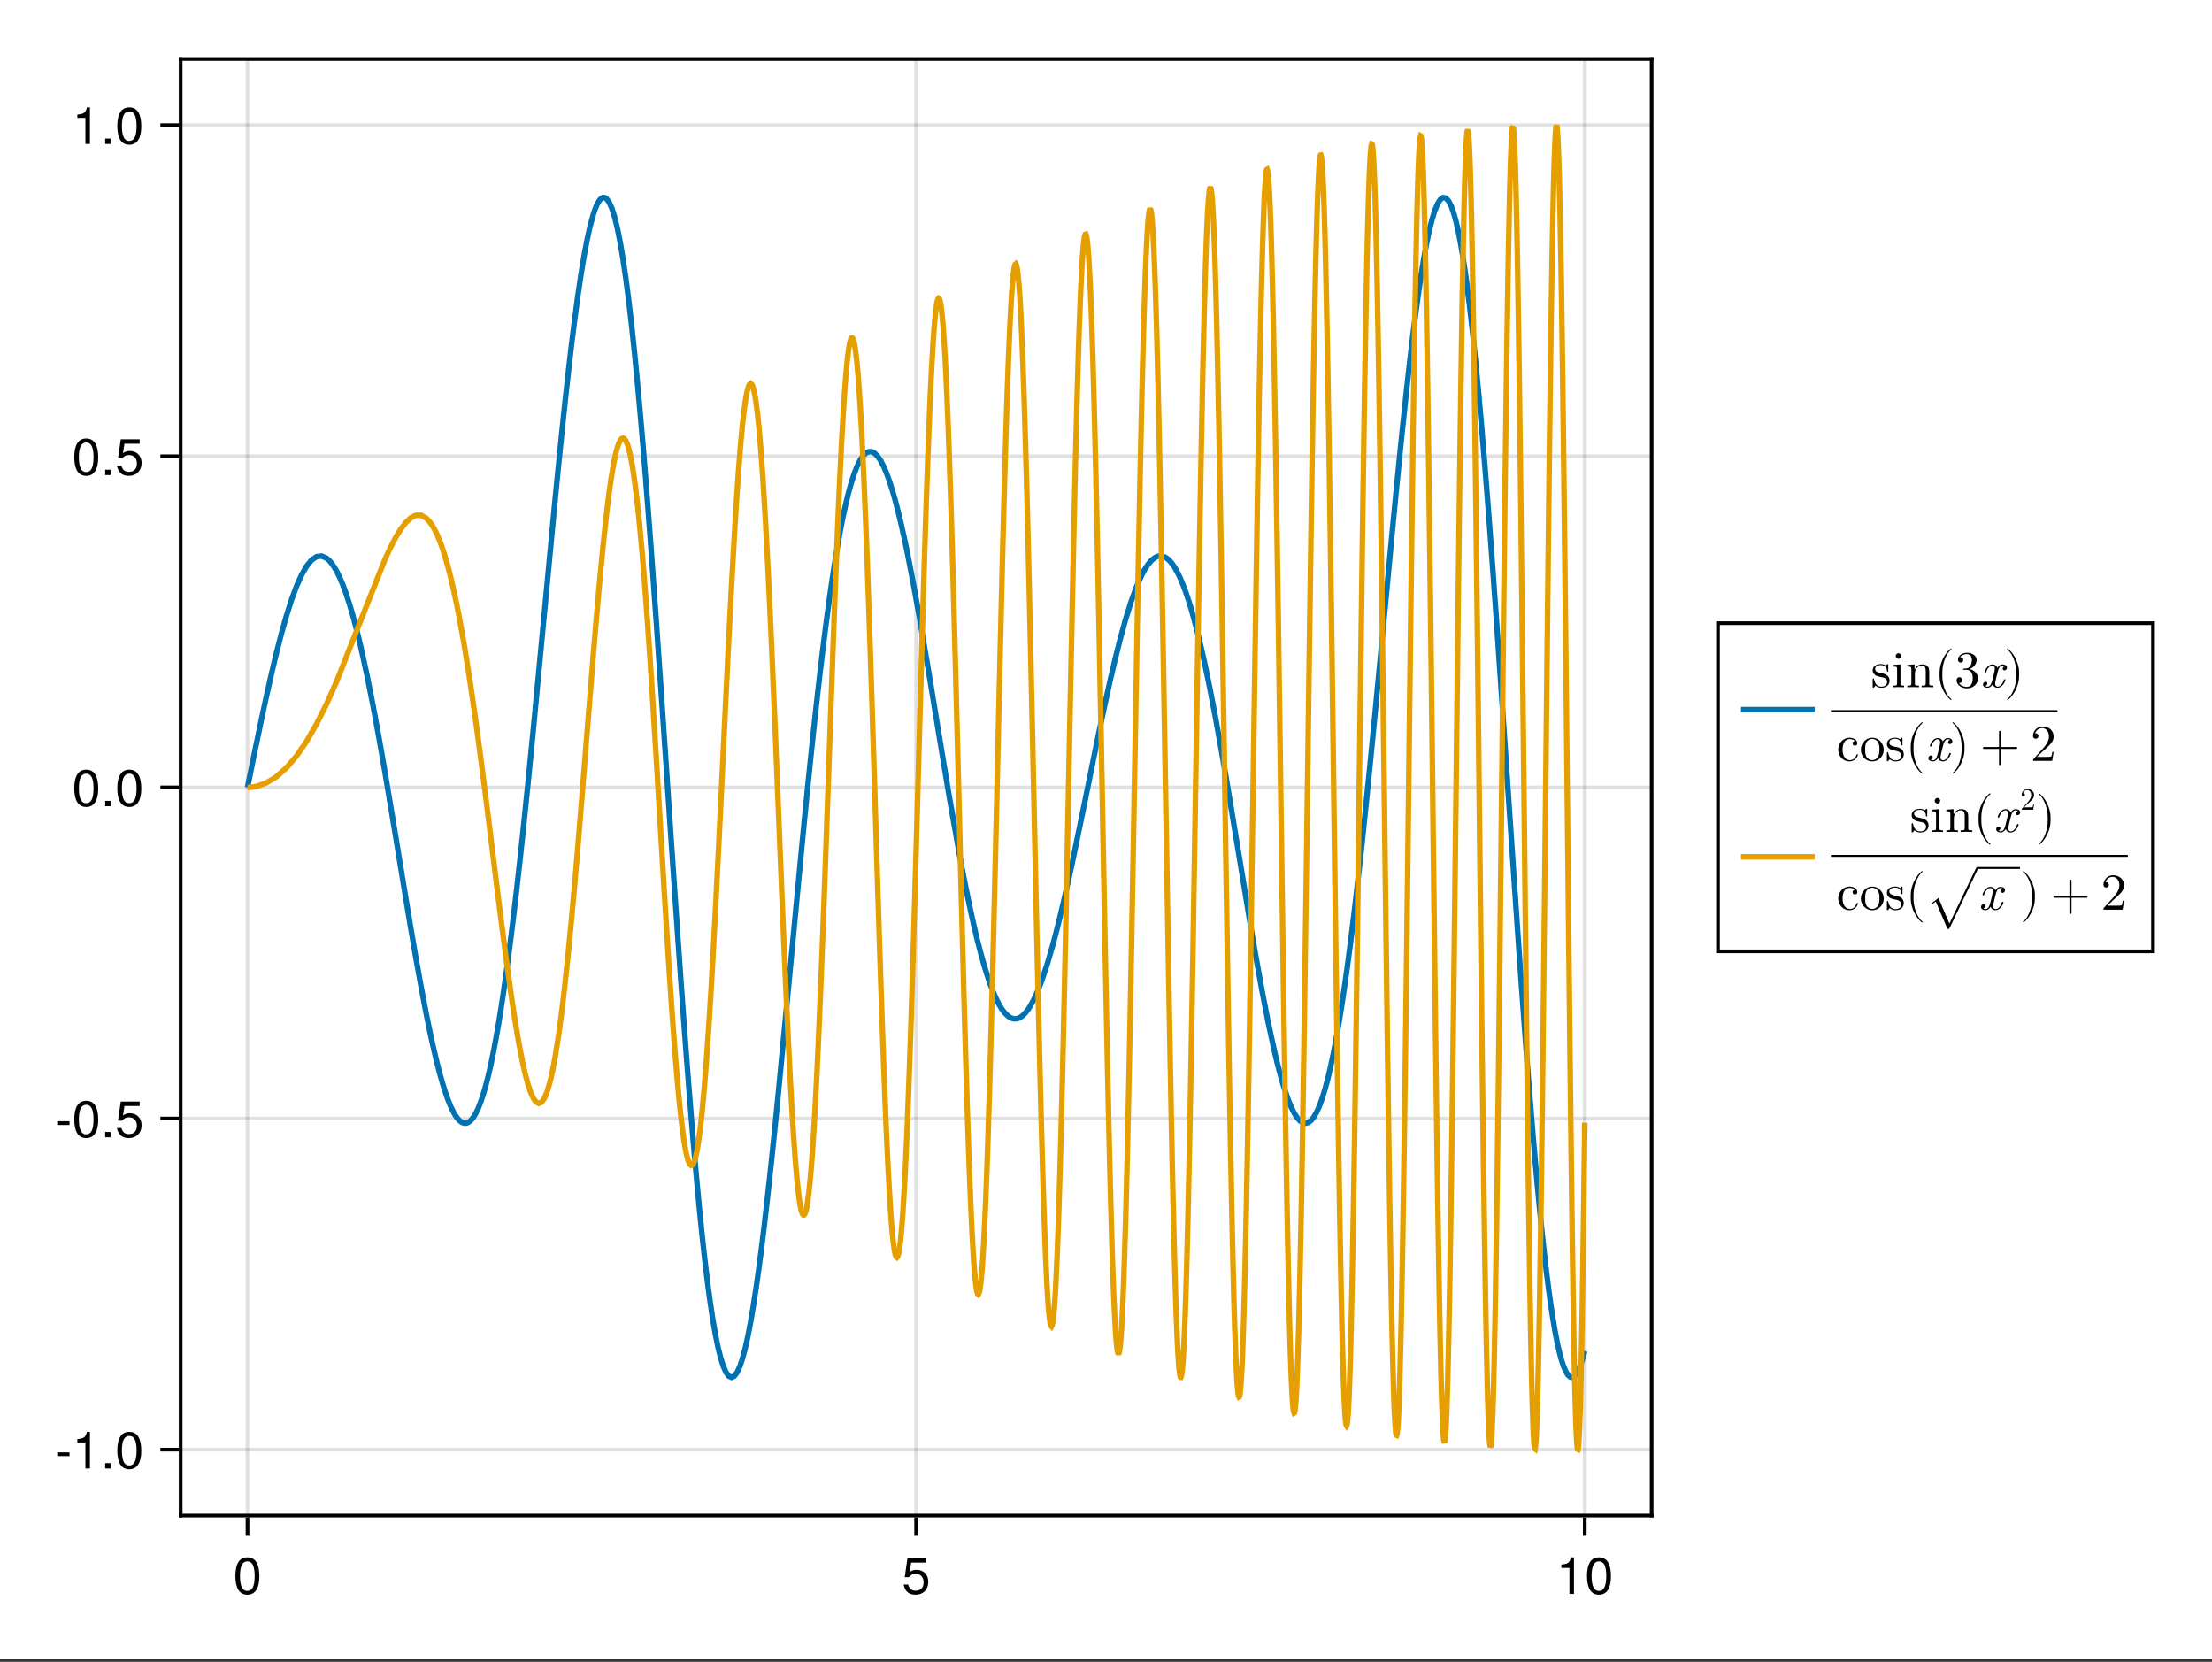 <?xml version="1.0" encoding="UTF-8"?>
<svg xmlns="http://www.w3.org/2000/svg" xmlns:xlink="http://www.w3.org/1999/xlink" width="450pt" height="338pt" viewBox="0 0 450 338" version="1.1">
<rect x="0" y="0" width="450" height="338" fill="#333333" stroke="none"/>
<defs>
<g>
<symbol overflow="visible" id="glyph0-0-4fAkO3SI">
<path style="stroke:none;" d="M 0.203 -7.656 C 0.203 -7.656 0.203 0 0.203 0 C 0.203 0 4.938 0 4.938 0 C 4.938 0 4.938 -7.656 4.938 -7.656 C 4.938 -7.656 0.203 -7.656 0.203 -7.656 Z M 0.75 -0.547 C 0.75 -0.547 0.75 -7.109 0.75 -7.109 C 0.75 -7.109 4.391 -7.109 4.391 -7.109 C 4.391 -7.109 4.391 -0.547 4.391 -0.547 C 4.391 -0.547 0.75 -0.547 0.75 -0.547 Z M 0.75 -0.547 "/>
</symbol>
<symbol overflow="visible" id="glyph0-1-4fAkO3SI">
<path style="stroke:none;" d="M 5.328 -3.578 C 5.328 -1.141 4.469 0.156 2.891 0.156 C 1.297 0.156 0.453 -1.141 0.453 -3.641 C 0.453 -6.141 1.281 -7.438 2.891 -7.438 C 4.5 -7.438 5.328 -6.156 5.328 -3.578 Z M 4.375 -3.672 C 4.375 -5.656 3.891 -6.625 2.891 -6.625 C 1.891 -6.625 1.391 -5.672 1.391 -3.641 C 1.391 -1.594 1.891 -0.609 2.859 -0.609 C 3.891 -0.609 4.375 -1.547 4.375 -3.672 Z M 4.375 -3.672 "/>
</symbol>
<symbol overflow="visible" id="glyph1-0-4fAkO3SI">
<path style="stroke:none;" d="M 0.203 -7.656 C 0.203 -7.656 0.203 0 0.203 0 C 0.203 0 4.938 0 4.938 0 C 4.938 0 4.938 -7.656 4.938 -7.656 C 4.938 -7.656 0.203 -7.656 0.203 -7.656 Z M 0.75 -0.547 C 0.75 -0.547 0.75 -7.109 0.75 -7.109 C 0.75 -7.109 4.391 -7.109 4.391 -7.109 C 4.391 -7.109 4.391 -0.547 4.391 -0.547 C 4.391 -0.547 0.75 -0.547 0.75 -0.547 Z M 0.75 -0.547 "/>
</symbol>
<symbol overflow="visible" id="glyph1-1-4fAkO3SI">
<path style="stroke:none;" d="M 5.391 -2.469 C 5.391 -0.891 4.344 0.156 2.828 0.156 C 1.516 0.156 0.672 -0.438 0.375 -1.906 C 0.375 -1.906 1.297 -1.906 1.297 -1.906 C 1.516 -1.078 2 -0.656 2.812 -0.656 C 3.828 -0.656 4.438 -1.266 4.438 -2.344 C 4.438 -3.438 3.812 -4.078 2.812 -4.078 C 2.234 -4.078 1.875 -3.906 1.453 -3.391 C 1.453 -3.391 0.594 -3.391 0.594 -3.391 C 0.594 -3.391 1.156 -7.281 1.156 -7.281 C 1.156 -7.281 5 -7.281 5 -7.281 C 5 -7.281 5 -6.375 5 -6.375 C 5 -6.375 1.906 -6.375 1.906 -6.375 C 1.906 -6.375 1.609 -4.453 1.609 -4.453 C 2.031 -4.766 2.453 -4.906 2.984 -4.906 C 4.406 -4.906 5.391 -3.938 5.391 -2.469 Z M 5.391 -2.469 "/>
</symbol>
<symbol overflow="visible" id="glyph2-0-4fAkO3SI">
<path style="stroke:none;" d="M 0.203 -7.656 C 0.203 -7.656 0.203 0 0.203 0 C 0.203 0 4.938 0 4.938 0 C 4.938 0 4.938 -7.656 4.938 -7.656 C 4.938 -7.656 0.203 -7.656 0.203 -7.656 Z M 0.75 -0.547 C 0.75 -0.547 0.75 -7.109 0.75 -7.109 C 0.75 -7.109 4.391 -7.109 4.391 -7.109 C 4.391 -7.109 4.391 -0.547 4.391 -0.547 C 4.391 -0.547 0.75 -0.547 0.75 -0.547 Z M 0.75 -0.547 "/>
</symbol>
<symbol overflow="visible" id="glyph2-1-4fAkO3SI">
<path style="stroke:none;" d="M 3.641 0 C 3.641 0 2.719 0 2.719 0 C 2.719 0 2.719 -5.297 2.719 -5.297 C 2.719 -5.297 1.078 -5.297 1.078 -5.297 C 1.078 -5.297 1.078 -5.969 1.078 -5.969 C 2.5 -6.141 2.703 -6.297 3.031 -7.438 C 3.031 -7.438 3.641 -7.438 3.641 -7.438 C 3.641 -7.438 3.641 0 3.641 0 Z M 3.641 0 "/>
</symbol>
<symbol overflow="visible" id="glyph3-0-4fAkO3SI">
<path style="stroke:none;" d="M 0.203 -7.656 C 0.203 -7.656 0.203 0 0.203 0 C 0.203 0 4.938 0 4.938 0 C 4.938 0 4.938 -7.656 4.938 -7.656 C 4.938 -7.656 0.203 -7.656 0.203 -7.656 Z M 0.75 -0.547 C 0.75 -0.547 0.75 -7.109 0.75 -7.109 C 0.75 -7.109 4.391 -7.109 4.391 -7.109 C 4.391 -7.109 4.391 -0.547 4.391 -0.547 C 4.391 -0.547 0.75 -0.547 0.75 -0.547 Z M 0.75 -0.547 "/>
</symbol>
<symbol overflow="visible" id="glyph3-1-4fAkO3SI">
<path style="stroke:none;" d="M 5.328 -3.578 C 5.328 -1.141 4.469 0.156 2.891 0.156 C 1.297 0.156 0.453 -1.141 0.453 -3.641 C 0.453 -6.141 1.281 -7.438 2.891 -7.438 C 4.5 -7.438 5.328 -6.156 5.328 -3.578 Z M 4.375 -3.672 C 4.375 -5.656 3.891 -6.625 2.891 -6.625 C 1.891 -6.625 1.391 -5.672 1.391 -3.641 C 1.391 -1.594 1.891 -0.609 2.859 -0.609 C 3.891 -0.609 4.375 -1.547 4.375 -3.672 Z M 4.375 -3.672 "/>
</symbol>
<symbol overflow="visible" id="glyph4-0-4fAkO3SI">
<path style="stroke:none;" d="M 0.203 -7.656 C 0.203 -7.656 0.203 0 0.203 0 C 0.203 0 4.938 0 4.938 0 C 4.938 0 4.938 -7.656 4.938 -7.656 C 4.938 -7.656 0.203 -7.656 0.203 -7.656 Z M 0.75 -0.547 C 0.75 -0.547 0.75 -7.109 0.75 -7.109 C 0.75 -7.109 4.391 -7.109 4.391 -7.109 C 4.391 -7.109 4.391 -0.547 4.391 -0.547 C 4.391 -0.547 0.75 -0.547 0.75 -0.547 Z M 0.75 -0.547 "/>
</symbol>
<symbol overflow="visible" id="glyph4-1-4fAkO3SI">
<path style="stroke:none;" d="M 2.984 -2.516 C 2.984 -2.516 0.484 -2.516 0.484 -2.516 C 0.484 -2.516 0.484 -3.281 0.484 -3.281 C 0.484 -3.281 2.984 -3.281 2.984 -3.281 C 2.984 -3.281 2.984 -2.516 2.984 -2.516 Z M 2.984 -2.516 "/>
</symbol>
<symbol overflow="visible" id="glyph4-2-4fAkO3SI">
<path style="stroke:none;" d="M 2 0 C 2 0 0.906 0 0.906 0 C 0.906 0 0.906 -1.094 0.906 -1.094 C 0.906 -1.094 2 -1.094 2 -1.094 C 2 -1.094 2 0 2 0 Z M 2 0 "/>
</symbol>
<symbol overflow="visible" id="glyph5-0-4fAkO3SI">
<path style="stroke:none;" d="M 0.203 -7.656 C 0.203 -7.656 0.203 0 0.203 0 C 0.203 0 4.938 0 4.938 0 C 4.938 0 4.938 -7.656 4.938 -7.656 C 4.938 -7.656 0.203 -7.656 0.203 -7.656 Z M 0.75 -0.547 C 0.75 -0.547 0.75 -7.109 0.75 -7.109 C 0.75 -7.109 4.391 -7.109 4.391 -7.109 C 4.391 -7.109 4.391 -0.547 4.391 -0.547 C 4.391 -0.547 0.75 -0.547 0.75 -0.547 Z M 0.75 -0.547 "/>
</symbol>
<symbol overflow="visible" id="glyph5-1-4fAkO3SI">
<path style="stroke:none;" d="M 3.641 0 C 3.641 0 2.719 0 2.719 0 C 2.719 0 2.719 -5.297 2.719 -5.297 C 2.719 -5.297 1.078 -5.297 1.078 -5.297 C 1.078 -5.297 1.078 -5.969 1.078 -5.969 C 2.5 -6.141 2.703 -6.297 3.031 -7.438 C 3.031 -7.438 3.641 -7.438 3.641 -7.438 C 3.641 -7.438 3.641 0 3.641 0 Z M 3.641 0 "/>
</symbol>
<symbol overflow="visible" id="glyph5-2-4fAkO3SI">
<path style="stroke:none;" d="M 5.328 -3.578 C 5.328 -1.141 4.469 0.156 2.891 0.156 C 1.297 0.156 0.453 -1.141 0.453 -3.641 C 0.453 -6.141 1.281 -7.438 2.891 -7.438 C 4.5 -7.438 5.328 -6.156 5.328 -3.578 Z M 4.375 -3.672 C 4.375 -5.656 3.891 -6.625 2.891 -6.625 C 1.891 -6.625 1.391 -5.672 1.391 -3.641 C 1.391 -1.594 1.891 -0.609 2.859 -0.609 C 3.891 -0.609 4.375 -1.547 4.375 -3.672 Z M 4.375 -3.672 "/>
</symbol>
<symbol overflow="visible" id="glyph6-0-4fAkO3SI">
<path style="stroke:none;" d="M 0.203 -7.656 C 0.203 -7.656 0.203 0 0.203 0 C 0.203 0 4.938 0 4.938 0 C 4.938 0 4.938 -7.656 4.938 -7.656 C 4.938 -7.656 0.203 -7.656 0.203 -7.656 Z M 0.75 -0.547 C 0.75 -0.547 0.75 -7.109 0.75 -7.109 C 0.75 -7.109 4.391 -7.109 4.391 -7.109 C 4.391 -7.109 4.391 -0.547 4.391 -0.547 C 4.391 -0.547 0.75 -0.547 0.75 -0.547 Z M 0.75 -0.547 "/>
</symbol>
<symbol overflow="visible" id="glyph6-1-4fAkO3SI">
<path style="stroke:none;" d="M 2.984 -2.516 C 2.984 -2.516 0.484 -2.516 0.484 -2.516 C 0.484 -2.516 0.484 -3.281 0.484 -3.281 C 0.484 -3.281 2.984 -3.281 2.984 -3.281 C 2.984 -3.281 2.984 -2.516 2.984 -2.516 Z M 2.984 -2.516 "/>
</symbol>
<symbol overflow="visible" id="glyph6-2-4fAkO3SI">
<path style="stroke:none;" d="M 2 0 C 2 0 0.906 0 0.906 0 C 0.906 0 0.906 -1.094 0.906 -1.094 C 0.906 -1.094 2 -1.094 2 -1.094 C 2 -1.094 2 0 2 0 Z M 2 0 "/>
</symbol>
<symbol overflow="visible" id="glyph7-0-4fAkO3SI">
<path style="stroke:none;" d="M 0.203 -7.656 C 0.203 -7.656 0.203 0 0.203 0 C 0.203 0 4.938 0 4.938 0 C 4.938 0 4.938 -7.656 4.938 -7.656 C 4.938 -7.656 0.203 -7.656 0.203 -7.656 Z M 0.75 -0.547 C 0.75 -0.547 0.75 -7.109 0.75 -7.109 C 0.75 -7.109 4.391 -7.109 4.391 -7.109 C 4.391 -7.109 4.391 -0.547 4.391 -0.547 C 4.391 -0.547 0.75 -0.547 0.75 -0.547 Z M 0.75 -0.547 "/>
</symbol>
<symbol overflow="visible" id="glyph7-1-4fAkO3SI">
<path style="stroke:none;" d="M 5.328 -3.578 C 5.328 -1.141 4.469 0.156 2.891 0.156 C 1.297 0.156 0.453 -1.141 0.453 -3.641 C 0.453 -6.141 1.281 -7.438 2.891 -7.438 C 4.5 -7.438 5.328 -6.156 5.328 -3.578 Z M 4.375 -3.672 C 4.375 -5.656 3.891 -6.625 2.891 -6.625 C 1.891 -6.625 1.391 -5.672 1.391 -3.641 C 1.391 -1.594 1.891 -0.609 2.859 -0.609 C 3.891 -0.609 4.375 -1.547 4.375 -3.672 Z M 4.375 -3.672 "/>
</symbol>
<symbol overflow="visible" id="glyph7-2-4fAkO3SI">
<path style="stroke:none;" d="M 5.391 -2.469 C 5.391 -0.891 4.344 0.156 2.828 0.156 C 1.516 0.156 0.672 -0.438 0.375 -1.906 C 0.375 -1.906 1.297 -1.906 1.297 -1.906 C 1.516 -1.078 2 -0.656 2.812 -0.656 C 3.828 -0.656 4.438 -1.266 4.438 -2.344 C 4.438 -3.438 3.812 -4.078 2.812 -4.078 C 2.234 -4.078 1.875 -3.906 1.453 -3.391 C 1.453 -3.391 0.594 -3.391 0.594 -3.391 C 0.594 -3.391 1.156 -7.281 1.156 -7.281 C 1.156 -7.281 5 -7.281 5 -7.281 C 5 -7.281 5 -6.375 5 -6.375 C 5 -6.375 1.906 -6.375 1.906 -6.375 C 1.906 -6.375 1.609 -4.453 1.609 -4.453 C 2.031 -4.766 2.453 -4.906 2.984 -4.906 C 4.406 -4.906 5.391 -3.938 5.391 -2.469 Z M 5.391 -2.469 "/>
</symbol>
<symbol overflow="visible" id="glyph8-0-4fAkO3SI">
<path style="stroke:none;" d="M 0.203 -7.656 C 0.203 -7.656 0.203 0 0.203 0 C 0.203 0 4.938 0 4.938 0 C 4.938 0 4.938 -7.656 4.938 -7.656 C 4.938 -7.656 0.203 -7.656 0.203 -7.656 Z M 0.75 -0.547 C 0.75 -0.547 0.75 -7.109 0.75 -7.109 C 0.75 -7.109 4.391 -7.109 4.391 -7.109 C 4.391 -7.109 4.391 -0.547 4.391 -0.547 C 4.391 -0.547 0.75 -0.547 0.75 -0.547 Z M 0.75 -0.547 "/>
</symbol>
<symbol overflow="visible" id="glyph8-1-4fAkO3SI">
<path style="stroke:none;" d="M 5.328 -3.578 C 5.328 -1.141 4.469 0.156 2.891 0.156 C 1.297 0.156 0.453 -1.141 0.453 -3.641 C 0.453 -6.141 1.281 -7.438 2.891 -7.438 C 4.5 -7.438 5.328 -6.156 5.328 -3.578 Z M 4.375 -3.672 C 4.375 -5.656 3.891 -6.625 2.891 -6.625 C 1.891 -6.625 1.391 -5.672 1.391 -3.641 C 1.391 -1.594 1.891 -0.609 2.859 -0.609 C 3.891 -0.609 4.375 -1.547 4.375 -3.672 Z M 4.375 -3.672 "/>
</symbol>
<symbol overflow="visible" id="glyph9-0-4fAkO3SI">
<path style="stroke:none;" d="M 0.203 -7.656 C 0.203 -7.656 0.203 0 0.203 0 C 0.203 0 4.938 0 4.938 0 C 4.938 0 4.938 -7.656 4.938 -7.656 C 4.938 -7.656 0.203 -7.656 0.203 -7.656 Z M 0.75 -0.547 C 0.75 -0.547 0.75 -7.109 0.75 -7.109 C 0.75 -7.109 4.391 -7.109 4.391 -7.109 C 4.391 -7.109 4.391 -0.547 4.391 -0.547 C 4.391 -0.547 0.75 -0.547 0.75 -0.547 Z M 0.75 -0.547 "/>
</symbol>
<symbol overflow="visible" id="glyph9-1-4fAkO3SI">
<path style="stroke:none;" d="M 2 0 C 2 0 0.906 0 0.906 0 C 0.906 0 0.906 -1.094 0.906 -1.094 C 0.906 -1.094 2 -1.094 2 -1.094 C 2 -1.094 2 0 2 0 Z M 2 0 "/>
</symbol>
<symbol overflow="visible" id="glyph10-0-4fAkO3SI">
<path style="stroke:none;" d="M 0.203 -7.656 C 0.203 -7.656 0.203 0 0.203 0 C 0.203 0 4.938 0 4.938 0 C 4.938 0 4.938 -7.656 4.938 -7.656 C 4.938 -7.656 0.203 -7.656 0.203 -7.656 Z M 0.75 -0.547 C 0.75 -0.547 0.75 -7.109 0.75 -7.109 C 0.75 -7.109 4.391 -7.109 4.391 -7.109 C 4.391 -7.109 4.391 -0.547 4.391 -0.547 C 4.391 -0.547 0.75 -0.547 0.75 -0.547 Z M 0.75 -0.547 "/>
</symbol>
<symbol overflow="visible" id="glyph10-1-4fAkO3SI">
<path style="stroke:none;" d="M 3.641 0 C 3.641 0 2.719 0 2.719 0 C 2.719 0 2.719 -5.297 2.719 -5.297 C 2.719 -5.297 1.078 -5.297 1.078 -5.297 C 1.078 -5.297 1.078 -5.969 1.078 -5.969 C 2.5 -6.141 2.703 -6.297 3.031 -7.438 C 3.031 -7.438 3.641 -7.438 3.641 -7.438 C 3.641 -7.438 3.641 0 3.641 0 Z M 3.641 0 "/>
</symbol>
<symbol overflow="visible" id="glyph10-2-4fAkO3SI">
<path style="stroke:none;" d="M 5.328 -3.578 C 5.328 -1.141 4.469 0.156 2.891 0.156 C 1.297 0.156 0.453 -1.141 0.453 -3.641 C 0.453 -6.141 1.281 -7.438 2.891 -7.438 C 4.5 -7.438 5.328 -6.156 5.328 -3.578 Z M 4.375 -3.672 C 4.375 -5.656 3.891 -6.625 2.891 -6.625 C 1.891 -6.625 1.391 -5.672 1.391 -3.641 C 1.391 -1.594 1.891 -0.609 2.859 -0.609 C 3.891 -0.609 4.375 -1.547 4.375 -3.672 Z M 4.375 -3.672 "/>
</symbol>
<symbol overflow="visible" id="glyph11-0-4fAkO3SI">
<path style="stroke:none;" d="M 0.203 -7.656 C 0.203 -7.656 0.203 0 0.203 0 C 0.203 0 4.938 0 4.938 0 C 4.938 0 4.938 -7.656 4.938 -7.656 C 4.938 -7.656 0.203 -7.656 0.203 -7.656 Z M 0.75 -0.547 C 0.75 -0.547 0.75 -7.109 0.75 -7.109 C 0.75 -7.109 4.391 -7.109 4.391 -7.109 C 4.391 -7.109 4.391 -0.547 4.391 -0.547 C 4.391 -0.547 0.75 -0.547 0.75 -0.547 Z M 0.75 -0.547 "/>
</symbol>
<symbol overflow="visible" id="glyph11-1-4fAkO3SI">
<path style="stroke:none;" d="M 2 0 C 2 0 0.906 0 0.906 0 C 0.906 0 0.906 -1.094 0.906 -1.094 C 0.906 -1.094 2 -1.094 2 -1.094 C 2 -1.094 2 0 2 0 Z M 2 0 "/>
</symbol>
<symbol overflow="visible" id="glyph12-0-4fAkO3SI">
<path style="stroke:none;" d=""/>
</symbol>
<symbol overflow="visible" id="glyph12-1-4fAkO3SI">
<path style="stroke:none;" d="M 3.781 -1.344 C 3.781 -1.906 3.469 -2.219 3.344 -2.344 C 3 -2.672 2.578 -2.766 2.141 -2.844 C 1.547 -2.969 0.844 -3.094 0.844 -3.703 C 0.844 -4.078 1.125 -4.5 2.031 -4.5 C 3.188 -4.5 3.234 -3.562 3.25 -3.234 C 3.266 -3.141 3.375 -3.141 3.375 -3.141 C 3.516 -3.141 3.516 -3.188 3.516 -3.391 L 3.516 -4.453 C 3.516 -4.625 3.516 -4.703 3.406 -4.703 C 3.344 -4.703 3.328 -4.703 3.188 -4.578 C 3.156 -4.531 3.062 -4.438 3.016 -4.406 C 2.609 -4.703 2.188 -4.703 2.031 -4.703 C 0.75 -4.703 0.344 -4 0.344 -3.406 C 0.344 -3.047 0.516 -2.75 0.797 -2.516 C 1.141 -2.25 1.422 -2.188 2.188 -2.031 C 2.422 -2 3.281 -1.828 3.281 -1.078 C 3.281 -0.531 2.906 -0.109 2.094 -0.109 C 1.203 -0.109 0.828 -0.719 0.625 -1.609 C 0.594 -1.75 0.594 -1.781 0.484 -1.781 C 0.344 -1.781 0.344 -1.719 0.344 -1.516 L 0.344 -0.141 C 0.344 0.047 0.344 0.109 0.469 0.109 C 0.516 0.109 0.531 0.109 0.719 -0.094 C 0.75 -0.109 0.75 -0.141 0.938 -0.344 C 1.391 0.109 1.875 0.109 2.094 0.109 C 3.297 0.109 3.781 -0.594 3.781 -1.344 Z M 3.781 -1.344 "/>
</symbol>
<symbol overflow="visible" id="glyph12-2-4fAkO3SI">
<path style="stroke:none;" d="M 4.359 -1.25 C 4.359 -1.359 4.25 -1.359 4.219 -1.359 C 4.125 -1.359 4.109 -1.312 4.078 -1.25 C 3.781 -0.266 3.094 -0.141 2.703 -0.141 C 2.156 -0.141 1.234 -0.594 1.234 -2.281 C 1.234 -4 2.094 -4.438 2.641 -4.438 C 2.734 -4.438 3.406 -4.438 3.766 -4.047 C 3.344 -4.016 3.281 -3.703 3.281 -3.562 C 3.281 -3.297 3.469 -3.094 3.766 -3.094 C 4.031 -3.094 4.234 -3.266 4.234 -3.578 C 4.234 -4.297 3.438 -4.703 2.641 -4.703 C 1.328 -4.703 0.359 -3.562 0.359 -2.266 C 0.359 -0.922 1.391 0.109 2.609 0.109 C 4.016 0.109 4.359 -1.141 4.359 -1.25 Z M 4.359 -1.25 "/>
</symbol>
<symbol overflow="visible" id="glyph13-0-4fAkO3SI">
<path style="stroke:none;" d=""/>
</symbol>
<symbol overflow="visible" id="glyph13-1-4fAkO3SI">
<path style="stroke:none;" d="M 2.594 0 L 2.594 -0.328 C 1.906 -0.328 1.859 -0.375 1.859 -0.781 L 1.859 -4.641 L 0.391 -4.531 L 0.391 -4.203 C 1.078 -4.203 1.172 -4.141 1.172 -3.625 L 1.172 -0.797 C 1.172 -0.328 1.047 -0.328 0.344 -0.328 L 0.344 0 L 1.5 -0.031 C 1.875 -0.031 2.234 -0.016 2.594 0 Z M 2.016 -6.344 C 2.016 -6.625 1.781 -6.906 1.453 -6.906 C 1.109 -6.906 0.891 -6.609 0.891 -6.344 C 0.891 -6.062 1.141 -5.781 1.453 -5.781 C 1.812 -5.781 2.016 -6.078 2.016 -6.344 Z M 2.016 -6.344 "/>
</symbol>
<symbol overflow="visible" id="glyph13-2-4fAkO3SI">
<path style="stroke:none;" d="M 5.625 0 L 5.625 -0.328 C 5.078 -0.328 4.812 -0.328 4.797 -0.641 L 4.797 -2.641 C 4.797 -3.547 4.797 -3.875 4.469 -4.25 C 4.328 -4.438 3.984 -4.641 3.375 -4.641 C 2.609 -4.641 2.109 -4.188 1.812 -3.531 L 1.812 -4.641 L 0.344 -4.531 L 0.344 -4.203 C 1.078 -4.203 1.156 -4.125 1.156 -3.609 L 1.156 -0.797 C 1.156 -0.328 1.047 -0.328 0.344 -0.328 L 0.344 0 L 1.516 -0.031 L 2.703 0 L 2.703 -0.328 C 2 -0.328 1.875 -0.328 1.875 -0.797 L 1.875 -2.734 C 1.875 -3.828 2.625 -4.406 3.297 -4.406 C 3.953 -4.406 4.078 -3.844 4.078 -3.25 L 4.078 -0.797 C 4.078 -0.328 3.953 -0.328 3.25 -0.328 L 3.25 0 L 4.438 -0.031 Z M 5.625 0 "/>
</symbol>
<symbol overflow="visible" id="glyph13-3-4fAkO3SI">
<path style="stroke:none;" d="M 3.484 2.5 C 3.484 2.469 3.469 2.438 3.438 2.422 C 2.359 1.594 1.625 -0.5 1.625 -2.188 L 1.625 -3.062 C 1.625 -4.75 2.359 -6.844 3.438 -7.672 C 3.469 -7.688 3.484 -7.719 3.484 -7.75 C 3.484 -7.797 3.438 -7.859 3.375 -7.859 C 3.359 -7.859 3.344 -7.844 3.312 -7.828 C 2.156 -6.969 1.062 -4.859 1.062 -3.062 L 1.062 -2.188 C 1.062 -0.391 2.156 1.719 3.312 2.578 C 3.344 2.594 3.359 2.609 3.375 2.609 C 3.438 2.609 3.484 2.547 3.484 2.5 Z M 3.484 2.5 "/>
</symbol>
<symbol overflow="visible" id="glyph13-4-4fAkO3SI">
<path style="stroke:none;" d="M 4.797 -1.797 C 4.797 -2.656 4.141 -3.469 3.047 -3.703 C 3.906 -3.984 4.516 -4.719 4.516 -5.547 C 4.516 -6.406 3.594 -7 2.578 -7 C 1.516 -7 0.719 -6.359 0.719 -5.562 C 0.719 -5.219 0.953 -5.016 1.266 -5.016 C 1.578 -5.016 1.797 -5.25 1.797 -5.547 C 1.797 -6.078 1.297 -6.078 1.141 -6.078 C 1.469 -6.594 2.156 -6.734 2.547 -6.734 C 2.969 -6.734 3.547 -6.5 3.547 -5.547 C 3.547 -5.422 3.531 -4.812 3.25 -4.359 C 2.938 -3.859 2.578 -3.828 2.328 -3.812 C 2.234 -3.797 1.984 -3.781 1.906 -3.781 C 1.828 -3.766 1.75 -3.766 1.75 -3.656 C 1.75 -3.531 1.828 -3.531 2 -3.531 L 2.469 -3.531 C 3.328 -3.531 3.719 -2.828 3.719 -1.797 C 3.719 -0.375 3 -0.062 2.531 -0.062 C 2.078 -0.062 1.297 -0.234 0.922 -0.859 C 1.297 -0.812 1.609 -1.047 1.609 -1.438 C 1.609 -1.812 1.328 -2.031 1.031 -2.031 C 0.781 -2.031 0.438 -1.875 0.438 -1.422 C 0.438 -0.469 1.422 0.234 2.562 0.234 C 3.844 0.234 4.797 -0.719 4.797 -1.797 Z M 4.797 -1.797 "/>
</symbol>
<symbol overflow="visible" id="glyph13-5-4fAkO3SI">
<path style="stroke:none;" d="M 3.031 -2.188 L 3.031 -3.062 C 3.031 -4.859 1.922 -6.969 0.766 -7.828 C 0.75 -7.844 0.719 -7.859 0.703 -7.859 C 0.656 -7.859 0.594 -7.797 0.594 -7.75 C 0.594 -7.719 0.625 -7.688 0.641 -7.672 C 1.734 -6.844 2.453 -4.75 2.453 -3.062 L 2.453 -2.188 C 2.453 -0.5 1.734 1.594 0.641 2.422 C 0.625 2.438 0.594 2.469 0.594 2.5 C 0.594 2.547 0.656 2.609 0.703 2.609 C 0.719 2.609 0.75 2.594 0.766 2.578 C 1.922 1.719 3.031 -0.391 3.031 -2.188 Z M 3.031 -2.188 "/>
</symbol>
<symbol overflow="visible" id="glyph13-6-4fAkO3SI">
<path style="stroke:none;" d="M 3.781 -1.344 C 3.781 -1.906 3.469 -2.219 3.344 -2.344 C 3 -2.672 2.578 -2.766 2.141 -2.844 C 1.547 -2.969 0.844 -3.094 0.844 -3.703 C 0.844 -4.078 1.125 -4.5 2.031 -4.5 C 3.188 -4.5 3.234 -3.562 3.25 -3.234 C 3.266 -3.141 3.375 -3.141 3.375 -3.141 C 3.516 -3.141 3.516 -3.188 3.516 -3.391 L 3.516 -4.453 C 3.516 -4.625 3.516 -4.703 3.406 -4.703 C 3.344 -4.703 3.328 -4.703 3.188 -4.578 C 3.156 -4.531 3.062 -4.438 3.016 -4.406 C 2.609 -4.703 2.188 -4.703 2.031 -4.703 C 0.75 -4.703 0.344 -4 0.344 -3.406 C 0.344 -3.047 0.516 -2.75 0.797 -2.516 C 1.141 -2.25 1.422 -2.188 2.188 -2.031 C 2.422 -2 3.281 -1.828 3.281 -1.078 C 3.281 -0.531 2.906 -0.109 2.094 -0.109 C 1.203 -0.109 0.828 -0.719 0.625 -1.609 C 0.594 -1.75 0.594 -1.781 0.484 -1.781 C 0.344 -1.781 0.344 -1.719 0.344 -1.516 L 0.344 -0.141 C 0.344 0.047 0.344 0.109 0.469 0.109 C 0.516 0.109 0.531 0.109 0.719 -0.094 C 0.75 -0.109 0.75 -0.141 0.938 -0.344 C 1.391 0.109 1.875 0.109 2.094 0.109 C 3.297 0.109 3.781 -0.594 3.781 -1.344 Z M 3.781 -1.344 "/>
</symbol>
<symbol overflow="visible" id="glyph13-7-4fAkO3SI">
<path style="stroke:none;" d="M 4.953 -2.25 C 4.953 -3.594 3.891 -4.703 2.625 -4.703 C 1.312 -4.703 0.297 -3.562 0.297 -2.25 C 0.297 -0.891 1.391 0.109 2.609 0.109 C 3.891 0.109 4.953 -0.906 4.953 -2.25 Z M 4.078 -2.328 C 4.078 -1.953 4.078 -1.391 3.844 -0.922 C 3.609 -0.453 3.156 -0.141 2.625 -0.141 C 2.172 -0.141 1.719 -0.375 1.422 -0.844 C 1.172 -1.312 1.172 -1.953 1.172 -2.328 C 1.172 -2.734 1.172 -3.312 1.422 -3.766 C 1.703 -4.25 2.188 -4.469 2.609 -4.469 C 3.078 -4.469 3.531 -4.234 3.797 -3.797 C 4.078 -3.344 4.078 -2.734 4.078 -2.328 Z M 4.078 -2.328 "/>
</symbol>
<symbol overflow="visible" id="glyph13-8-4fAkO3SI">
<path style="stroke:none;" d="M 10.703 -8.719 C 10.703 -8.828 10.625 -8.922 10.5 -8.922 C 10.359 -8.922 10.328 -8.828 10.266 -8.719 L 4.844 2.578 L 2.609 -2.625 L 1.156 -1.5 L 1.312 -1.328 L 2.062 -1.906 L 4.453 3.672 C 4.781 3.672 4.781 3.672 4.891 3.469 L 10.641 -8.531 C 10.703 -8.656 10.703 -8.688 10.703 -8.719 Z M 10.703 -8.719 "/>
</symbol>
<symbol overflow="visible" id="glyph13-9-4fAkO3SI">
<path style="stroke:none;" d="M 7.578 -2.625 C 7.578 -2.734 7.484 -2.828 7.375 -2.828 L 4.297 -2.828 L 4.297 -5.906 C 4.297 -6.031 4.203 -6.125 4.078 -6.125 C 3.969 -6.125 3.875 -6.031 3.875 -5.906 L 3.875 -2.828 L 0.797 -2.828 C 0.688 -2.828 0.594 -2.734 0.594 -2.625 C 0.594 -2.516 0.688 -2.422 0.797 -2.422 L 3.875 -2.422 L 3.875 0.656 C 3.875 0.781 3.969 0.875 4.078 0.875 C 4.203 0.875 4.297 0.781 4.297 0.656 L 4.297 -2.422 L 7.375 -2.422 C 7.484 -2.422 7.578 -2.516 7.578 -2.625 Z M 7.578 -2.625 "/>
</symbol>
<symbol overflow="visible" id="glyph13-1-4fAkO3SI0">
<path style="stroke:none;" d="M 4.719 -1.828 L 4.453 -1.828 C 4.406 -1.516 4.328 -1.047 4.219 -0.891 C 4.141 -0.812 3.453 -0.812 3.219 -0.812 L 1.328 -0.812 L 2.453 -1.891 C 4.078 -3.344 4.719 -3.906 4.719 -4.953 C 4.719 -6.156 3.766 -7 2.484 -7 C 1.297 -7 0.531 -6.031 0.531 -5.094 C 0.531 -4.5 1.047 -4.5 1.078 -4.5 C 1.266 -4.5 1.625 -4.625 1.625 -5.062 C 1.625 -5.328 1.438 -5.609 1.078 -5.609 C 0.984 -5.609 0.969 -5.609 0.938 -5.594 C 1.172 -6.281 1.75 -6.672 2.359 -6.672 C 3.312 -6.672 3.766 -5.812 3.766 -4.953 C 3.766 -4.109 3.234 -3.281 2.656 -2.641 L 0.641 -0.391 C 0.531 -0.266 0.531 -0.25 0.531 0 L 4.422 0 Z M 4.719 -1.828 "/>
</symbol>
<symbol overflow="visible" id="glyph14-0-4fAkO3SI">
<path style="stroke:none;" d=""/>
</symbol>
<symbol overflow="visible" id="glyph14-1-4fAkO3SI">
<path style="stroke:none;" d="M 5.125 -1.5 C 5.125 -1.609 5.047 -1.609 4.969 -1.609 C 4.844 -1.609 4.828 -1.594 4.781 -1.422 C 4.5 -0.531 3.969 -0.109 3.531 -0.109 C 3.312 -0.109 3.031 -0.234 3.031 -0.781 C 3.031 -1.047 3.156 -1.484 3.234 -1.844 L 3.594 -3.281 C 3.734 -3.828 4.016 -4.406 4.516 -4.406 C 4.547 -4.406 4.812 -4.406 4.984 -4.266 C 4.562 -4.156 4.562 -3.766 4.562 -3.766 C 4.562 -3.625 4.656 -3.422 4.922 -3.422 C 5.109 -3.422 5.438 -3.562 5.438 -3.984 C 5.438 -4.516 4.828 -4.641 4.531 -4.641 C 3.953 -4.641 3.594 -4.125 3.5 -3.922 C 3.266 -4.562 2.75 -4.641 2.484 -4.641 C 1.438 -4.641 0.875 -3.266 0.875 -3.031 C 0.875 -2.922 0.969 -2.922 1.031 -2.922 C 1.172 -2.922 1.172 -2.922 1.219 -3.094 C 1.5 -4 2.047 -4.406 2.469 -4.406 C 2.766 -4.406 2.969 -4.172 2.969 -3.75 C 2.969 -3.5 2.844 -2.984 2.75 -2.594 L 2.516 -1.641 C 2.344 -0.953 2.125 -0.109 1.484 -0.109 C 1.453 -0.109 1.203 -0.109 1.031 -0.266 C 1.344 -0.344 1.438 -0.609 1.438 -0.766 C 1.438 -1.047 1.219 -1.109 1.078 -1.109 C 0.812 -1.109 0.562 -0.875 0.562 -0.531 C 0.562 -0.125 1 0.109 1.484 0.109 C 1.984 0.109 2.328 -0.281 2.516 -0.594 C 2.719 0 3.234 0.109 3.5 0.109 C 4.594 0.109 5.125 -1.297 5.125 -1.5 Z M 5.125 -1.5 "/>
</symbol>
<symbol overflow="visible" id="glyph15-0-4fAkO3SI">
<path style="stroke:none;" d=""/>
</symbol>
<symbol overflow="visible" id="glyph15-1-4fAkO3SI">
<path style="stroke:none;" d="M 4.359 -1.25 C 4.359 -1.359 4.25 -1.359 4.219 -1.359 C 4.125 -1.359 4.109 -1.312 4.078 -1.25 C 3.781 -0.266 3.094 -0.141 2.703 -0.141 C 2.156 -0.141 1.234 -0.594 1.234 -2.281 C 1.234 -4 2.094 -4.438 2.641 -4.438 C 2.734 -4.438 3.406 -4.438 3.766 -4.047 C 3.344 -4.016 3.281 -3.703 3.281 -3.562 C 3.281 -3.297 3.469 -3.094 3.766 -3.094 C 4.031 -3.094 4.234 -3.266 4.234 -3.578 C 4.234 -4.297 3.438 -4.703 2.641 -4.703 C 1.328 -4.703 0.359 -3.562 0.359 -2.266 C 0.359 -0.922 1.391 0.109 2.609 0.109 C 4.016 0.109 4.359 -1.141 4.359 -1.25 Z M 4.359 -1.25 "/>
</symbol>
<symbol overflow="visible" id="glyph16-0-4fAkO3SI">
<path style="stroke:none;" d=""/>
</symbol>
<symbol overflow="visible" id="glyph16-1-4fAkO3SI">
<path style="stroke:none;" d="M 4.953 -2.25 C 4.953 -3.594 3.891 -4.703 2.625 -4.703 C 1.312 -4.703 0.297 -3.562 0.297 -2.25 C 0.297 -0.891 1.391 0.109 2.609 0.109 C 3.891 0.109 4.953 -0.906 4.953 -2.25 Z M 4.078 -2.328 C 4.078 -1.953 4.078 -1.391 3.844 -0.922 C 3.609 -0.453 3.156 -0.141 2.625 -0.141 C 2.172 -0.141 1.719 -0.375 1.422 -0.844 C 1.172 -1.312 1.172 -1.953 1.172 -2.328 C 1.172 -2.734 1.172 -3.312 1.422 -3.766 C 1.703 -4.25 2.188 -4.469 2.609 -4.469 C 3.078 -4.469 3.531 -4.234 3.797 -3.797 C 4.078 -3.344 4.078 -2.734 4.078 -2.328 Z M 4.078 -2.328 "/>
</symbol>
<symbol overflow="visible" id="glyph16-2-4fAkO3SI">
<path style="stroke:none;" d="M 3.781 -1.344 C 3.781 -1.906 3.469 -2.219 3.344 -2.344 C 3 -2.672 2.578 -2.766 2.141 -2.844 C 1.547 -2.969 0.844 -3.094 0.844 -3.703 C 0.844 -4.078 1.125 -4.5 2.031 -4.5 C 3.188 -4.5 3.234 -3.562 3.25 -3.234 C 3.266 -3.141 3.375 -3.141 3.375 -3.141 C 3.516 -3.141 3.516 -3.188 3.516 -3.391 L 3.516 -4.453 C 3.516 -4.625 3.516 -4.703 3.406 -4.703 C 3.344 -4.703 3.328 -4.703 3.188 -4.578 C 3.156 -4.531 3.062 -4.438 3.016 -4.406 C 2.609 -4.703 2.188 -4.703 2.031 -4.703 C 0.75 -4.703 0.344 -4 0.344 -3.406 C 0.344 -3.047 0.516 -2.75 0.797 -2.516 C 1.141 -2.25 1.422 -2.188 2.188 -2.031 C 2.422 -2 3.281 -1.828 3.281 -1.078 C 3.281 -0.531 2.906 -0.109 2.094 -0.109 C 1.203 -0.109 0.828 -0.719 0.625 -1.609 C 0.594 -1.75 0.594 -1.781 0.484 -1.781 C 0.344 -1.781 0.344 -1.719 0.344 -1.516 L 0.344 -0.141 C 0.344 0.047 0.344 0.109 0.469 0.109 C 0.516 0.109 0.531 0.109 0.719 -0.094 C 0.75 -0.109 0.75 -0.141 0.938 -0.344 C 1.391 0.109 1.875 0.109 2.094 0.109 C 3.297 0.109 3.781 -0.594 3.781 -1.344 Z M 3.781 -1.344 "/>
</symbol>
<symbol overflow="visible" id="glyph17-0-4fAkO3SI">
<path style="stroke:none;" d=""/>
</symbol>
<symbol overflow="visible" id="glyph17-1-4fAkO3SI">
<path style="stroke:none;" d="M 3.484 2.5 C 3.484 2.469 3.469 2.438 3.438 2.422 C 2.359 1.594 1.625 -0.5 1.625 -2.188 L 1.625 -3.062 C 1.625 -4.75 2.359 -6.844 3.438 -7.672 C 3.469 -7.688 3.484 -7.719 3.484 -7.75 C 3.484 -7.797 3.438 -7.859 3.375 -7.859 C 3.359 -7.859 3.344 -7.844 3.312 -7.828 C 2.156 -6.969 1.062 -4.859 1.062 -3.062 L 1.062 -2.188 C 1.062 -0.391 2.156 1.719 3.312 2.578 C 3.344 2.594 3.359 2.609 3.375 2.609 C 3.438 2.609 3.484 2.547 3.484 2.5 Z M 3.484 2.5 "/>
</symbol>
<symbol overflow="visible" id="glyph17-2-4fAkO3SI">
<path style="stroke:none;" d="M 3.031 -2.188 L 3.031 -3.062 C 3.031 -4.859 1.922 -6.969 0.766 -7.828 C 0.75 -7.844 0.719 -7.859 0.703 -7.859 C 0.656 -7.859 0.594 -7.797 0.594 -7.75 C 0.594 -7.719 0.625 -7.688 0.641 -7.672 C 1.734 -6.844 2.453 -4.75 2.453 -3.062 L 2.453 -2.188 C 2.453 -0.5 1.734 1.594 0.641 2.422 C 0.625 2.438 0.594 2.469 0.594 2.5 C 0.594 2.547 0.656 2.609 0.703 2.609 C 0.719 2.609 0.75 2.594 0.766 2.578 C 1.922 1.719 3.031 -0.391 3.031 -2.188 Z M 3.031 -2.188 "/>
</symbol>
<symbol overflow="visible" id="glyph17-3-4fAkO3SI">
<path style="stroke:none;" d="M 7.578 -2.625 C 7.578 -2.734 7.484 -2.828 7.375 -2.828 L 4.297 -2.828 L 4.297 -5.906 C 4.297 -6.031 4.203 -6.125 4.078 -6.125 C 3.969 -6.125 3.875 -6.031 3.875 -5.906 L 3.875 -2.828 L 0.797 -2.828 C 0.688 -2.828 0.594 -2.734 0.594 -2.625 C 0.594 -2.516 0.688 -2.422 0.797 -2.422 L 3.875 -2.422 L 3.875 0.656 C 3.875 0.781 3.969 0.875 4.078 0.875 C 4.203 0.875 4.297 0.781 4.297 0.656 L 4.297 -2.422 L 7.375 -2.422 C 7.484 -2.422 7.578 -2.516 7.578 -2.625 Z M 7.578 -2.625 "/>
</symbol>
<symbol overflow="visible" id="glyph18-0-4fAkO3SI">
<path style="stroke:none;" d=""/>
</symbol>
<symbol overflow="visible" id="glyph18-1-4fAkO3SI">
<path style="stroke:none;" d="M 5.125 -1.5 C 5.125 -1.609 5.047 -1.609 4.969 -1.609 C 4.844 -1.609 4.828 -1.594 4.781 -1.422 C 4.5 -0.531 3.969 -0.109 3.531 -0.109 C 3.312 -0.109 3.031 -0.234 3.031 -0.781 C 3.031 -1.047 3.156 -1.484 3.234 -1.844 L 3.594 -3.281 C 3.734 -3.828 4.016 -4.406 4.516 -4.406 C 4.547 -4.406 4.812 -4.406 4.984 -4.266 C 4.562 -4.156 4.562 -3.766 4.562 -3.766 C 4.562 -3.625 4.656 -3.422 4.922 -3.422 C 5.109 -3.422 5.438 -3.562 5.438 -3.984 C 5.438 -4.516 4.828 -4.641 4.531 -4.641 C 3.953 -4.641 3.594 -4.125 3.5 -3.922 C 3.266 -4.562 2.75 -4.641 2.484 -4.641 C 1.438 -4.641 0.875 -3.266 0.875 -3.031 C 0.875 -2.922 0.969 -2.922 1.031 -2.922 C 1.172 -2.922 1.172 -2.922 1.219 -3.094 C 1.5 -4 2.047 -4.406 2.469 -4.406 C 2.766 -4.406 2.969 -4.172 2.969 -3.75 C 2.969 -3.5 2.844 -2.984 2.75 -2.594 L 2.516 -1.641 C 2.344 -0.953 2.125 -0.109 1.484 -0.109 C 1.453 -0.109 1.203 -0.109 1.031 -0.266 C 1.344 -0.344 1.438 -0.609 1.438 -0.766 C 1.438 -1.047 1.219 -1.109 1.078 -1.109 C 0.812 -1.109 0.562 -0.875 0.562 -0.531 C 0.562 -0.125 1 0.109 1.484 0.109 C 1.984 0.109 2.328 -0.281 2.516 -0.594 C 2.719 0 3.234 0.109 3.5 0.109 C 4.594 0.109 5.125 -1.297 5.125 -1.5 Z M 5.125 -1.5 "/>
</symbol>
<symbol overflow="visible" id="glyph19-0-4fAkO3SI">
<path style="stroke:none;" d=""/>
</symbol>
<symbol overflow="visible" id="glyph19-1-4fAkO3SI">
<path style="stroke:none;" d="M 4.719 -1.828 L 4.453 -1.828 C 4.406 -1.516 4.328 -1.047 4.219 -0.891 C 4.141 -0.812 3.453 -0.812 3.219 -0.812 L 1.328 -0.812 L 2.453 -1.891 C 4.078 -3.344 4.719 -3.906 4.719 -4.953 C 4.719 -6.156 3.766 -7 2.484 -7 C 1.297 -7 0.531 -6.031 0.531 -5.094 C 0.531 -4.5 1.047 -4.5 1.078 -4.5 C 1.266 -4.5 1.625 -4.625 1.625 -5.062 C 1.625 -5.328 1.438 -5.609 1.078 -5.609 C 0.984 -5.609 0.969 -5.609 0.938 -5.594 C 1.172 -6.281 1.75 -6.672 2.359 -6.672 C 3.312 -6.672 3.766 -5.812 3.766 -4.953 C 3.766 -4.109 3.234 -3.281 2.656 -2.641 L 0.641 -0.391 C 0.531 -0.266 0.531 -0.25 0.531 0 L 4.422 0 Z M 4.719 -1.828 "/>
</symbol>
<symbol overflow="visible" id="glyph20-0-4fAkO3SI">
<path style="stroke:none;" d=""/>
</symbol>
<symbol overflow="visible" id="glyph20-1-4fAkO3SI">
<path style="stroke:none;" d="M 2.828 -1.094 L 2.672 -1.094 C 2.641 -0.906 2.594 -0.625 2.531 -0.531 C 2.484 -0.484 2.078 -0.484 1.938 -0.484 L 0.797 -0.484 L 1.469 -1.141 C 2.453 -2 2.828 -2.344 2.828 -2.969 C 2.828 -3.688 2.266 -4.188 1.5 -4.188 C 0.781 -4.188 0.312 -3.609 0.312 -3.047 C 0.312 -2.703 0.625 -2.703 0.656 -2.703 C 0.75 -2.703 0.969 -2.781 0.969 -3.031 C 0.969 -3.203 0.859 -3.359 0.641 -3.359 C 0.594 -3.359 0.578 -3.359 0.562 -3.359 C 0.703 -3.766 1.047 -4 1.406 -4 C 1.984 -4 2.25 -3.484 2.25 -2.969 C 2.25 -2.469 1.938 -1.969 1.594 -1.578 L 0.391 -0.234 C 0.312 -0.156 0.312 -0.156 0.312 0 L 2.656 0 Z M 2.828 -1.094 "/>
</symbol>
<symbol overflow="visible" id="glyph21-0-4fAkO3SI">
<path style="stroke:none;" d=""/>
</symbol>
<symbol overflow="visible" id="glyph21-1-4fAkO3SI">
<path style="stroke:none;" d="M 3.781 -1.344 C 3.781 -1.906 3.469 -2.219 3.344 -2.344 C 3 -2.672 2.578 -2.766 2.141 -2.844 C 1.547 -2.969 0.844 -3.094 0.844 -3.703 C 0.844 -4.078 1.125 -4.5 2.031 -4.5 C 3.188 -4.5 3.234 -3.562 3.25 -3.234 C 3.266 -3.141 3.375 -3.141 3.375 -3.141 C 3.516 -3.141 3.516 -3.188 3.516 -3.391 L 3.516 -4.453 C 3.516 -4.625 3.516 -4.703 3.406 -4.703 C 3.344 -4.703 3.328 -4.703 3.188 -4.578 C 3.156 -4.531 3.062 -4.438 3.016 -4.406 C 2.609 -4.703 2.188 -4.703 2.031 -4.703 C 0.75 -4.703 0.344 -4 0.344 -3.406 C 0.344 -3.047 0.516 -2.75 0.797 -2.516 C 1.141 -2.25 1.422 -2.188 2.188 -2.031 C 2.422 -2 3.281 -1.828 3.281 -1.078 C 3.281 -0.531 2.906 -0.109 2.094 -0.109 C 1.203 -0.109 0.828 -0.719 0.625 -1.609 C 0.594 -1.75 0.594 -1.781 0.484 -1.781 C 0.344 -1.781 0.344 -1.719 0.344 -1.516 L 0.344 -0.141 C 0.344 0.047 0.344 0.109 0.469 0.109 C 0.516 0.109 0.531 0.109 0.719 -0.094 C 0.75 -0.109 0.75 -0.141 0.938 -0.344 C 1.391 0.109 1.875 0.109 2.094 0.109 C 3.297 0.109 3.781 -0.594 3.781 -1.344 Z M 3.781 -1.344 "/>
</symbol>
</g>
</defs>
<g id="surface1-4fAkO3SI">
<path style=" stroke:none;fill-rule:nonzero;fill:rgb(100%,100%,100%);fill-opacity:1;" d="M 0 0 L 450 0 L 450 337.5 L 0 337.5 Z M 0 0 "/>
<path style=" stroke:none;fill-rule:nonzero;fill:rgb(100%,100%,100%);fill-opacity:1;" d="M 36.75 308.25 L 336 308.25 L 336 12 L 36.75 12 Z M 36.75 308.25 "/>
<path style="fill:none;stroke-width:1;stroke-linecap:butt;stroke-linejoin:miter;stroke:rgb(0%,0%,0%);stroke-opacity:0.12;stroke-miterlimit:2;" d="M 67.135 411 L 67.135 16 " transform="matrix(0.75,0,0,0.75,0,0)"/>
<path style="fill:none;stroke-width:1;stroke-linecap:butt;stroke-linejoin:miter;stroke:rgb(0%,0%,0%);stroke-opacity:0.12;stroke-miterlimit:2;" d="M 248.5 411 L 248.5 16 " transform="matrix(0.75,0,0,0.75,0,0)"/>
<path style="fill:none;stroke-width:1;stroke-linecap:butt;stroke-linejoin:miter;stroke:rgb(0%,0%,0%);stroke-opacity:0.12;stroke-miterlimit:2;" d="M 429.865 411 L 429.865 16 " transform="matrix(0.75,0,0,0.75,0,0)"/>
<path style="fill:none;stroke-width:1;stroke-linecap:butt;stroke-linejoin:miter;stroke:rgb(0%,0%,0%);stroke-opacity:0.12;stroke-miterlimit:2;" d="M 49 393.135 L 448 393.135 " transform="matrix(0.75,0,0,0.75,0,0)"/>
<path style="fill:none;stroke-width:1;stroke-linecap:butt;stroke-linejoin:miter;stroke:rgb(0%,0%,0%);stroke-opacity:0.12;stroke-miterlimit:2;" d="M 49 303.339 L 448 303.339 " transform="matrix(0.75,0,0,0.75,0,0)"/>
<path style="fill:none;stroke-width:1;stroke-linecap:butt;stroke-linejoin:miter;stroke:rgb(0%,0%,0%);stroke-opacity:0.12;stroke-miterlimit:2;" d="M 49 213.536 L 448 213.536 " transform="matrix(0.75,0,0,0.75,0,0)"/>
<path style="fill:none;stroke-width:1;stroke-linecap:butt;stroke-linejoin:miter;stroke:rgb(0%,0%,0%);stroke-opacity:0.12;stroke-miterlimit:2;" d="M 49 123.734 L 448 123.734 " transform="matrix(0.75,0,0,0.75,0,0)"/>
<path style="fill:none;stroke-width:1;stroke-linecap:butt;stroke-linejoin:miter;stroke:rgb(0%,0%,0%);stroke-opacity:0.12;stroke-miterlimit:2;" d="M 49 33.938 L 448 33.938 " transform="matrix(0.75,0,0,0.75,0,0)"/>
<g style="fill:rgb(0%,0%,0%);fill-opacity:1;">
  <use xlink:href="#glyph0-1-4fAkO3SI" x="47.433" y="324.193"/>
</g>
<g style="fill:rgb(0%,0%,0%);fill-opacity:1;">
  <use xlink:href="#glyph1-1-4fAkO3SI" x="183.456" y="324.193"/>
</g>
<g style="fill:rgb(0%,0%,0%);fill-opacity:1;">
  <use xlink:href="#glyph2-1-4fAkO3SI" x="316.56" y="324.193"/>
</g>
<g style="fill:rgb(0%,0%,0%);fill-opacity:1;">
  <use xlink:href="#glyph3-1-4fAkO3SI" x="322.398" y="324.193"/>
</g>
<g style="fill:rgb(0%,0%,0%);fill-opacity:1;">
  <use xlink:href="#glyph4-1-4fAkO3SI" x="11.158" y="298.68"/>
</g>
<g style="fill:rgb(0%,0%,0%);fill-opacity:1;">
  <use xlink:href="#glyph5-1-4fAkO3SI" x="14.655" y="298.68"/>
</g>
<g style="fill:rgb(0%,0%,0%);fill-opacity:1;">
  <use xlink:href="#glyph4-2-4fAkO3SI" x="20.493" y="298.68"/>
</g>
<g style="fill:rgb(0%,0%,0%);fill-opacity:1;">
  <use xlink:href="#glyph5-2-4fAkO3SI" x="23.412" y="298.68"/>
</g>
<g style="fill:rgb(0%,0%,0%);fill-opacity:1;">
  <use xlink:href="#glyph6-1-4fAkO3SI" x="11.158" y="231.329"/>
</g>
<g style="fill:rgb(0%,0%,0%);fill-opacity:1;">
  <use xlink:href="#glyph7-1-4fAkO3SI" x="14.655" y="231.329"/>
</g>
<g style="fill:rgb(0%,0%,0%);fill-opacity:1;">
  <use xlink:href="#glyph6-2-4fAkO3SI" x="20.493" y="231.329"/>
</g>
<g style="fill:rgb(0%,0%,0%);fill-opacity:1;">
  <use xlink:href="#glyph7-2-4fAkO3SI" x="23.412" y="231.329"/>
</g>
<g style="fill:rgb(0%,0%,0%);fill-opacity:1;">
  <use xlink:href="#glyph8-1-4fAkO3SI" x="14.655" y="163.979"/>
</g>
<g style="fill:rgb(0%,0%,0%);fill-opacity:1;">
  <use xlink:href="#glyph9-1-4fAkO3SI" x="20.493" y="163.979"/>
</g>
<g style="fill:rgb(0%,0%,0%);fill-opacity:1;">
  <use xlink:href="#glyph8-1-4fAkO3SI" x="23.412" y="163.979"/>
</g>
<g style="fill:rgb(0%,0%,0%);fill-opacity:1;">
  <use xlink:href="#glyph7-1-4fAkO3SI" x="14.655" y="96.629"/>
</g>
<g style="fill:rgb(0%,0%,0%);fill-opacity:1;">
  <use xlink:href="#glyph6-2-4fAkO3SI" x="20.493" y="96.629"/>
</g>
<g style="fill:rgb(0%,0%,0%);fill-opacity:1;">
  <use xlink:href="#glyph7-2-4fAkO3SI" x="23.412" y="96.629"/>
</g>
<g style="fill:rgb(0%,0%,0%);fill-opacity:1;">
  <use xlink:href="#glyph10-1-4fAkO3SI" x="14.655" y="29.279"/>
</g>
<g style="fill:rgb(0%,0%,0%);fill-opacity:1;">
  <use xlink:href="#glyph11-1-4fAkO3SI" x="20.493" y="29.279"/>
</g>
<g style="fill:rgb(0%,0%,0%);fill-opacity:1;">
  <use xlink:href="#glyph10-2-4fAkO3SI" x="23.412" y="29.279"/>
</g>
<path style="fill:none;stroke-width:1.5;stroke-linecap:butt;stroke-linejoin:miter;stroke:rgb(0%,44.706%,69.804%);stroke-opacity:1;stroke-miterlimit:2;" d="M 67.135 213.536 L 67.729 210.615 L 68.318 207.698 L 68.906 204.792 L 69.5 201.911 L 70.865 195.344 L 72.229 188.984 L 73.594 182.906 L 74.958 177.177 L 76.323 171.865 L 77.688 167.026 L 79.052 162.729 L 80.417 159.026 L 81.781 155.953 L 83.146 153.568 L 84.51 151.891 L 85.875 150.958 L 87.24 150.792 L 88.604 151.396 L 89.286 151.99 L 89.969 152.781 L 90.651 153.766 L 91.333 154.943 L 92.156 156.615 L 92.974 158.552 L 93.797 160.76 L 94.615 163.234 L 95.432 165.958 L 96.255 168.927 L 97.073 172.13 L 97.896 175.568 L 99.536 183.062 L 101.177 191.318 L 102.818 200.214 L 104.458 209.615 L 107.229 226.266 L 110.005 243.198 L 111.391 251.516 L 112.776 259.594 L 114.167 267.328 L 115.552 274.604 L 116.302 278.328 L 117.057 281.87 L 117.812 285.214 L 118.562 288.344 L 119.318 291.245 L 120.073 293.896 L 120.823 296.286 L 121.578 298.406 L 122.328 300.234 L 123.083 301.76 L 123.839 302.974 L 124.589 303.859 L 125.344 304.411 L 126.099 304.62 L 126.849 304.474 L 127.604 303.964 L 128.297 303.172 L 128.995 302.057 L 129.688 300.63 L 130.38 298.875 L 131.078 296.797 L 131.771 294.396 L 132.464 291.672 L 133.161 288.62 L 133.854 285.255 L 134.547 281.573 L 135.245 277.578 L 135.938 273.281 L 136.63 268.688 L 137.328 263.802 L 138.021 258.641 L 138.714 253.208 L 139.458 247.104 L 140.203 240.719 L 140.948 234.073 L 141.693 227.188 L 143.182 212.786 L 144.672 197.693 L 147.651 166.318 L 150.625 134.995 L 151.49 126.24 L 152.354 117.724 L 153.214 109.51 L 154.078 101.646 L 154.938 94.198 L 155.802 87.214 L 156.667 80.75 L 157.526 74.859 L 158.391 69.594 L 159.255 65 L 160.115 61.125 L 160.979 58.01 L 161.411 56.745 L 161.839 55.688 L 162.271 54.839 L 162.703 54.198 L 163.135 53.776 L 163.568 53.568 L 163.995 53.578 L 164.427 53.818 L 165.193 54.792 L 165.964 56.49 L 166.729 58.906 L 167.495 62.047 L 168.26 65.906 L 169.026 70.474 L 169.792 75.734 L 170.562 81.677 L 171.328 88.276 L 172.094 95.505 L 172.859 103.333 L 173.625 111.729 L 174.396 120.646 L 175.161 130.047 L 175.927 139.891 L 176.693 150.115 L 178.036 168.828 L 179.38 188.271 L 180.729 208.13 L 182.073 228.078 L 183.417 247.786 L 184.76 266.938 L 185.432 276.203 L 186.104 285.214 L 186.776 293.932 L 187.448 302.328 L 188.182 311.078 L 188.917 319.359 L 189.646 327.146 L 190.38 334.406 L 191.115 341.104 L 191.844 347.214 L 192.578 352.719 L 193.312 357.604 L 194.047 361.844 L 194.776 365.438 L 195.51 368.37 L 196.245 370.646 L 196.974 372.26 L 197.708 373.219 L 198.443 373.526 L 199.177 373.193 L 199.911 372.229 L 200.651 370.646 L 201.385 368.464 L 202.125 365.708 L 202.859 362.396 L 203.599 358.562 L 204.333 354.224 L 205.073 349.422 L 205.812 344.177 L 206.547 338.531 L 207.286 332.51 L 208.021 326.151 L 208.76 319.484 L 209.495 312.552 L 210.234 305.385 L 210.969 298.021 L 214.229 263.958 L 217.49 229.568 L 218.307 221.229 L 219.12 213.073 L 219.938 205.12 L 220.75 197.417 L 221.568 189.979 L 222.38 182.844 L 223.198 176.031 L 224.01 169.568 L 224.786 163.755 L 225.562 158.286 L 226.339 153.182 L 227.115 148.448 L 227.891 144.099 L 228.667 140.135 L 229.443 136.568 L 230.219 133.401 L 230.995 130.641 L 231.771 128.281 L 232.542 126.328 L 233.318 124.776 L 234.094 123.625 L 234.87 122.865 L 235.646 122.495 L 236.422 122.5 L 237.229 122.906 L 238.036 123.698 L 238.844 124.865 L 239.646 126.401 L 240.453 128.281 L 241.26 130.5 L 242.068 133.031 L 242.875 135.865 L 243.682 138.979 L 244.484 142.359 L 245.292 145.979 L 246.099 149.823 L 247.714 158.104 L 249.323 167.026 L 252.042 183.042 L 254.755 199.615 L 257.469 215.964 L 260.188 231.385 L 261.016 235.802 L 261.844 240.057 L 262.672 244.135 L 263.5 248.021 L 264.328 251.698 L 265.156 255.151 L 265.99 258.375 L 266.818 261.354 L 267.646 264.089 L 268.474 266.557 L 269.302 268.755 L 270.13 270.688 L 270.958 272.333 L 271.786 273.703 L 272.62 274.781 L 273.448 275.578 L 274.203 276.052 L 274.964 276.286 L 275.724 276.276 L 276.484 276.031 L 277.24 275.552 L 278 274.844 L 278.76 273.901 L 279.521 272.74 L 280.281 271.359 L 281.036 269.766 L 281.797 267.969 L 282.557 265.974 L 284.073 261.427 L 285.594 256.193 L 286.995 250.812 L 288.396 244.99 L 289.802 238.781 L 291.203 232.276 L 294.005 218.667 L 296.812 204.812 L 298.234 197.911 L 299.651 191.203 L 301.073 184.771 L 302.495 178.693 L 303.917 173.047 L 305.333 167.906 L 306.755 163.333 L 308.177 159.396 L 308.974 157.484 L 309.771 155.797 L 310.562 154.344 L 311.359 153.125 L 312.156 152.156 L 312.953 151.438 L 313.75 150.974 L 314.547 150.771 L 315.339 150.828 L 316.135 151.151 L 316.932 151.74 L 317.729 152.594 L 318.526 153.714 L 319.323 155.094 L 320.115 156.734 L 320.911 158.63 L 321.635 160.568 L 322.354 162.708 L 323.078 165.047 L 323.797 167.578 L 325.24 173.188 L 326.682 179.49 L 328.125 186.411 L 329.568 193.885 L 331.01 201.828 L 332.453 210.141 L 335.76 230.052 L 339.062 250.104 L 340.714 259.75 L 342.365 268.901 L 344.016 277.375 L 345.667 284.995 L 346.432 288.182 L 347.198 291.141 L 347.964 293.839 L 348.729 296.271 L 349.49 298.422 L 350.255 300.271 L 351.021 301.812 L 351.786 303.026 L 352.552 303.911 L 353.312 304.443 L 354.078 304.62 L 354.844 304.432 L 355.609 303.875 L 356.375 302.932 L 357.141 301.604 L 357.901 299.891 L 358.656 297.818 L 359.411 295.359 L 360.167 292.521 L 360.917 289.302 L 361.672 285.703 L 362.427 281.734 L 363.182 277.401 L 363.932 272.708 L 364.688 267.667 L 365.443 262.286 L 366.198 256.578 L 366.948 250.562 L 367.703 244.25 L 368.458 237.661 L 369.214 230.818 L 369.964 223.734 L 371.427 209.396 L 372.891 194.438 L 374.359 179.068 L 375.823 163.505 L 377.286 148 L 378.75 132.802 L 380.214 118.182 L 381.677 104.417 L 382.427 97.776 L 383.177 91.474 L 383.927 85.536 L 384.677 80.005 L 385.427 74.906 L 386.177 70.286 L 386.927 66.167 L 387.677 62.583 L 388.432 59.562 L 389.182 57.125 L 389.932 55.302 L 390.682 54.115 L 391.432 53.578 L 392.182 53.708 L 392.932 54.516 L 393.682 56.01 L 394.094 57.12 L 394.505 58.438 L 394.917 59.969 L 395.328 61.703 L 395.74 63.646 L 396.151 65.792 L 396.557 68.141 L 396.969 70.698 L 397.792 76.401 L 398.615 82.885 L 399.438 90.115 L 400.26 98.062 L 401.083 106.688 L 401.901 115.948 L 402.724 125.786 L 403.547 136.151 L 404.37 146.984 L 405.193 158.219 L 406.016 169.792 L 406.833 181.635 L 409.224 216.885 L 411.615 251.964 L 412.208 260.495 L 412.807 268.87 L 413.406 277.068 L 414 285.062 L 414.599 292.828 L 415.198 300.344 L 415.792 307.583 L 416.391 314.526 L 416.984 321.151 L 417.583 327.438 L 418.182 333.375 L 418.776 338.943 L 419.375 344.13 L 419.974 348.917 L 420.568 353.302 L 421.167 357.271 L 421.766 360.812 L 422.359 363.927 L 422.958 366.604 L 423.557 368.844 L 424.151 370.646 L 424.75 372.01 L 425.349 372.943 L 425.943 373.438 L 426.432 373.521 L 426.922 373.323 L 427.411 372.839 L 427.901 372.083 L 428.396 371.052 L 428.885 369.755 L 429.375 368.198 L 429.865 366.391 " transform="matrix(0.75,0,0,0.75,0,0)"/>
<path style="fill:none;stroke-width:1.5;stroke-linecap:butt;stroke-linejoin:miter;stroke:rgb(90.196%,62.353%,0%);stroke-opacity:1;stroke-miterlimit:2;" d="M 67.135 213.536 L 67.729 213.521 L 68.318 213.474 L 68.906 213.391 L 69.5 213.281 L 72.229 212.328 L 74.958 210.651 L 77.688 208.224 L 80.417 205.031 L 83.146 201.062 L 85.875 196.328 L 88.604 190.865 L 91.333 184.734 L 97.896 168.125 L 104.458 151.615 L 105.844 148.615 L 107.229 145.932 L 108.615 143.625 L 110.005 141.781 L 111.391 140.464 L 112.776 139.755 L 114.167 139.734 L 115.552 140.469 L 116.302 141.208 L 117.057 142.203 L 117.812 143.458 L 118.562 144.984 L 119.318 146.786 L 120.073 148.875 L 120.823 151.25 L 121.578 153.917 L 122.328 156.875 L 123.083 160.13 L 123.839 163.672 L 124.589 167.505 L 125.344 171.62 L 126.099 176 L 126.849 180.646 L 127.604 185.542 L 128.995 195.161 L 130.38 205.443 L 131.771 216.229 L 133.161 227.339 L 134.547 238.547 L 135.938 249.615 L 137.328 260.271 L 138.714 270.224 L 139.458 275.167 L 140.203 279.771 L 140.948 284 L 141.693 287.797 L 142.438 291.12 L 143.182 293.932 L 143.927 296.182 L 144.672 297.839 L 145.417 298.865 L 146.161 299.229 L 146.906 298.906 L 147.651 297.87 L 148.391 296.109 L 149.135 293.615 L 149.88 290.385 L 150.625 286.417 L 151.49 280.927 L 152.354 274.5 L 153.214 267.188 L 154.078 259.057 L 154.938 250.182 L 155.802 240.656 L 156.667 230.599 L 157.526 220.13 L 159.255 198.516 L 160.979 177.057 L 161.839 166.812 L 162.703 157.12 L 163.568 148.167 L 164.427 140.12 L 164.812 136.875 L 165.193 133.859 L 165.578 131.089 L 165.964 128.562 L 166.344 126.307 L 166.729 124.328 L 167.109 122.635 L 167.495 121.245 L 167.88 120.156 L 168.26 119.385 L 168.646 118.938 L 169.026 118.823 L 169.411 119.042 L 169.792 119.599 L 170.177 120.495 L 170.562 121.74 L 170.943 123.328 L 171.328 125.255 L 171.708 127.526 L 172.094 130.135 L 172.479 133.073 L 172.859 136.339 L 173.245 139.917 L 173.625 143.807 L 174.01 147.995 L 174.396 152.464 L 174.776 157.208 L 175.161 162.203 L 175.542 167.438 L 175.927 172.896 L 176.312 178.552 L 176.693 184.391 L 178.036 205.969 L 179.38 228.453 L 180.052 239.672 L 180.729 250.672 L 181.401 261.292 L 182.073 271.385 L 182.406 276.182 L 182.745 280.792 L 183.078 285.188 L 183.417 289.359 L 183.75 293.286 L 184.089 296.953 L 184.422 300.339 L 184.76 303.427 L 185.094 306.214 L 185.432 308.672 L 185.766 310.802 L 186.104 312.578 L 186.443 314 L 186.776 315.057 L 187.115 315.74 L 187.448 316.036 L 187.818 315.922 L 188.182 315.339 L 188.547 314.286 L 188.917 312.771 L 189.281 310.781 L 189.646 308.328 L 190.016 305.422 L 190.38 302.062 L 190.745 298.26 L 191.115 294.036 L 191.479 289.401 L 191.844 284.37 L 192.214 278.969 L 192.578 273.214 L 192.948 267.135 L 193.312 260.755 L 194.047 247.203 L 194.776 232.818 L 195.51 217.865 L 196.245 202.651 L 196.974 187.484 L 197.708 172.693 L 198.443 158.594 L 199.177 145.51 L 199.542 139.417 L 199.911 133.693 L 200.281 128.385 L 200.651 123.521 L 201.016 119.13 L 201.385 115.25 L 201.755 111.906 L 202.125 109.125 L 202.495 106.922 L 202.859 105.328 L 203.229 104.349 L 203.599 104.005 L 203.969 104.297 L 204.333 105.24 L 204.703 106.828 L 205.073 109.062 L 205.443 111.938 L 205.812 115.438 L 206.177 119.557 L 206.547 124.266 L 206.917 129.552 L 207.286 135.385 L 207.651 141.729 L 208.021 148.562 L 208.391 155.833 L 208.76 163.516 L 209.13 171.547 L 209.495 179.896 L 210.234 197.323 L 210.969 215.359 L 211.786 235.458 L 212.599 255.089 L 213.01 264.526 L 213.417 273.604 L 213.823 282.24 L 214.229 290.359 L 214.641 297.885 L 215.047 304.755 L 215.453 310.891 L 215.859 316.24 L 216.271 320.75 L 216.677 324.365 L 216.88 325.823 L 217.083 327.047 L 217.286 328.026 L 217.49 328.76 L 217.698 329.25 L 217.901 329.484 L 218.104 329.469 L 218.307 329.198 L 218.51 328.672 L 218.714 327.891 L 218.917 326.854 L 219.12 325.562 L 219.328 324.021 L 219.531 322.224 L 219.734 320.182 L 219.938 317.896 L 220.141 315.37 L 220.344 312.609 L 220.547 309.609 L 220.75 306.391 L 221.161 299.292 L 221.568 291.37 L 221.974 282.688 L 222.38 273.318 L 222.792 263.339 L 223.198 252.839 L 223.604 241.906 L 224.01 230.646 L 224.786 208.682 L 225.562 186.651 L 225.953 175.849 L 226.339 165.318 L 226.729 155.161 L 227.115 145.464 L 227.505 136.323 L 227.891 127.823 L 228.276 120.052 L 228.667 113.083 L 228.859 109.922 L 229.052 106.99 L 229.25 104.292 L 229.443 101.839 L 229.635 99.635 L 229.828 97.688 L 230.026 96 L 230.219 94.578 L 230.411 93.432 L 230.604 92.557 L 230.797 91.964 L 230.995 91.651 L 231.188 91.625 L 231.38 91.88 L 231.573 92.427 L 231.771 93.255 L 231.964 94.37 L 232.156 95.771 L 232.349 97.458 L 232.542 99.422 L 232.74 101.661 L 232.932 104.177 L 233.125 106.958 L 233.318 110 L 233.516 113.302 L 233.708 116.854 L 233.901 120.651 L 234.094 124.677 L 234.484 133.406 L 234.87 142.958 L 235.26 153.255 L 235.646 164.198 L 236.036 175.682 L 236.422 187.604 L 237.229 213.281 L 238.036 239.245 L 238.438 251.979 L 238.844 264.349 L 239.245 276.229 L 239.646 287.469 L 240.052 297.938 L 240.453 307.51 L 240.656 311.927 L 240.859 316.073 L 241.057 319.943 L 241.26 323.516 L 241.464 326.786 L 241.661 329.74 L 241.865 332.37 L 242.068 334.667 L 242.271 336.62 L 242.469 338.224 L 242.672 339.469 L 242.875 340.354 L 243.073 340.87 L 243.276 341.021 L 243.479 340.797 L 243.682 340.203 L 243.88 339.234 L 244.083 337.891 L 244.286 336.182 L 244.484 334.104 L 244.688 331.667 L 244.891 328.87 L 245.089 325.724 L 245.292 322.234 L 245.495 318.417 L 245.698 314.271 L 245.896 309.812 L 246.099 305.052 L 246.302 300.005 L 246.5 294.688 L 246.703 289.104 L 246.906 283.281 L 247.109 277.234 L 247.307 270.974 L 247.51 264.521 L 247.714 257.901 L 248.115 244.214 L 248.516 230.083 L 248.922 215.672 L 249.323 201.167 L 250.005 177.021 L 250.682 153.969 L 251.021 143.125 L 251.359 132.87 L 251.698 123.297 L 252.042 114.51 L 252.208 110.432 L 252.38 106.589 L 252.547 102.974 L 252.719 99.609 L 252.891 96.5 L 253.057 93.651 L 253.229 91.068 L 253.396 88.771 L 253.568 86.75 L 253.734 85.021 L 253.906 83.589 L 254.078 82.453 L 254.245 81.625 L 254.417 81.099 L 254.583 80.88 L 254.755 80.974 L 254.927 81.38 L 255.094 82.094 L 255.266 83.12 L 255.432 84.458 L 255.604 86.104 L 255.771 88.052 L 255.943 90.302 L 256.115 92.849 L 256.281 95.693 L 256.453 98.818 L 256.62 102.224 L 256.792 105.906 L 256.964 109.854 L 257.13 114.057 L 257.302 118.505 L 257.469 123.198 L 257.807 133.25 L 258.151 144.12 L 258.49 155.708 L 258.828 167.911 L 259.505 193.682 L 260.188 220.443 L 260.599 236.818 L 261.016 252.927 L 261.427 268.526 L 261.844 283.38 L 262.052 290.448 L 262.255 297.25 L 262.464 303.75 L 262.672 309.922 L 262.88 315.74 L 263.089 321.188 L 263.292 326.24 L 263.5 330.87 L 263.708 335.062 L 263.917 338.797 L 264.125 342.062 L 264.328 344.839 L 264.536 347.115 L 264.745 348.875 L 264.953 350.12 L 265.156 350.839 L 265.365 351.021 L 265.573 350.667 L 265.781 349.776 L 265.99 348.349 L 266.193 346.385 L 266.401 343.901 L 266.609 340.891 L 266.818 337.375 L 267.021 333.354 L 267.229 328.854 L 267.438 323.885 L 267.646 318.464 L 267.854 312.604 L 268.057 306.344 L 268.266 299.693 L 268.474 292.677 L 268.682 285.328 L 268.885 277.672 L 269.094 269.74 L 269.302 261.562 L 269.719 244.594 L 270.13 227.042 L 270.547 209.182 L 270.958 191.312 L 271.375 173.729 L 271.786 156.724 L 271.995 148.526 L 272.203 140.583 L 272.411 132.927 L 272.62 125.589 L 272.823 118.604 L 273.031 112 L 273.24 105.807 L 273.448 100.057 L 273.635 95.198 L 273.828 90.75 L 274.016 86.729 L 274.203 83.151 L 274.396 80.031 L 274.583 77.385 L 274.776 75.219 L 274.964 73.547 L 275.156 72.375 L 275.344 71.714 L 275.536 71.557 L 275.724 71.917 L 275.911 72.792 L 276.104 74.177 L 276.292 76.073 L 276.484 78.474 L 276.672 81.375 L 276.865 84.766 L 277.052 88.635 L 277.24 92.969 L 277.432 97.755 L 277.62 102.979 L 277.812 108.625 L 278 114.667 L 278.193 121.089 L 278.38 127.865 L 278.573 134.979 L 278.76 142.396 L 278.948 150.094 L 279.141 158.042 L 279.328 166.219 L 279.521 174.589 L 280.281 209.385 L 281.036 244.708 L 281.417 261.901 L 281.797 278.422 L 281.99 286.349 L 282.177 294.01 L 282.365 301.38 L 282.557 308.427 L 282.745 315.115 L 282.938 321.427 L 283.125 327.333 L 283.318 332.807 L 283.505 337.828 L 283.698 342.375 L 283.885 346.427 L 284.073 349.969 L 284.266 352.979 L 284.453 355.448 L 284.646 357.365 L 284.833 358.719 L 285.026 359.5 L 285.214 359.708 L 285.401 359.333 L 285.594 358.38 L 285.771 356.99 L 285.943 355.109 L 286.12 352.74 L 286.297 349.896 L 286.469 346.578 L 286.646 342.802 L 286.823 338.573 L 286.995 333.906 L 287.172 328.823 L 287.349 323.333 L 287.521 317.453 L 287.698 311.203 L 287.87 304.604 L 288.047 297.677 L 288.224 290.448 L 288.396 282.938 L 288.75 267.182 L 289.099 250.615 L 289.448 233.474 L 289.802 215.99 L 290.151 198.411 L 290.5 180.979 L 290.854 163.953 L 291.203 147.568 L 291.38 139.693 L 291.552 132.068 L 291.729 124.724 L 291.906 117.682 L 292.078 110.974 L 292.255 104.62 L 292.432 98.646 L 292.604 93.078 L 292.781 87.938 L 292.958 83.24 L 293.13 79.01 L 293.307 75.26 L 293.479 72 L 293.656 69.255 L 293.833 67.031 L 294.005 65.339 L 294.182 64.182 L 294.359 63.578 L 294.531 63.516 L 294.708 64.005 L 294.885 65.052 L 295.057 66.641 L 295.234 68.781 L 295.411 71.453 L 295.583 74.661 L 295.76 78.385 L 295.938 82.625 L 296.109 87.354 L 296.286 92.562 L 296.464 98.229 L 296.635 104.339 L 296.812 110.865 L 296.99 117.885 L 297.167 125.281 L 297.344 133.031 L 297.521 141.104 L 297.698 149.474 L 297.88 158.109 L 298.057 166.969 L 298.234 176.026 L 298.943 213.521 L 299.651 251.266 L 299.833 260.464 L 300.01 269.495 L 300.188 278.312 L 300.365 286.896 L 300.542 295.198 L 300.719 303.193 L 300.896 310.844 L 301.073 318.12 L 301.25 324.99 L 301.427 331.427 L 301.604 337.406 L 301.786 342.891 L 301.964 347.875 L 302.141 352.318 L 302.318 356.219 L 302.495 359.542 L 302.672 362.286 L 302.849 364.432 L 303.026 365.969 L 303.203 366.891 L 303.38 367.193 L 303.562 366.87 L 303.74 365.922 L 303.917 364.349 L 304.094 362.156 L 304.271 359.349 L 304.448 355.943 L 304.625 351.948 L 304.802 347.375 L 304.979 342.24 L 305.156 336.568 L 305.333 330.38 L 305.516 323.698 L 305.693 316.552 L 305.87 308.958 L 306.047 300.964 L 306.224 292.589 L 306.401 283.87 L 306.578 274.844 L 306.755 265.547 L 307.109 246.297 L 307.469 226.427 L 307.823 206.281 L 308.177 186.193 L 308.573 164.167 L 308.974 143.115 L 309.172 133.099 L 309.37 123.495 L 309.568 114.359 L 309.771 105.74 L 309.969 97.688 L 310.167 90.245 L 310.365 83.458 L 310.562 77.365 L 310.766 71.995 L 310.964 67.385 L 311.161 63.568 L 311.359 60.557 L 311.562 58.38 L 311.76 57.042 L 311.958 56.562 L 312.156 56.948 L 312.354 58.188 L 312.557 60.292 L 312.755 63.24 L 312.953 67.026 L 313.151 71.63 L 313.349 77.026 L 313.552 83.188 L 313.75 90.089 L 313.948 97.688 L 314.146 105.948 L 314.344 114.823 L 314.547 124.266 L 314.745 134.224 L 314.943 144.646 L 315.141 155.474 L 315.339 166.646 L 315.74 189.776 L 316.135 213.526 L 316.536 237.359 L 316.932 260.734 L 317.13 272.078 L 317.333 283.104 L 317.531 293.755 L 317.729 303.958 L 317.927 313.667 L 318.125 322.807 L 318.328 331.339 L 318.526 339.198 L 318.724 346.349 L 318.922 352.74 L 319.12 358.333 L 319.323 363.094 L 319.521 366.995 L 319.719 370.005 L 319.818 371.172 L 319.917 372.104 L 320.016 372.812 L 320.115 373.281 L 320.219 373.521 L 320.318 373.526 L 320.417 373.297 L 320.516 372.828 L 320.615 372.13 L 320.714 371.198 L 320.812 370.031 L 320.911 368.63 L 321.094 365.516 L 321.276 361.656 L 321.453 357.073 L 321.635 351.781 L 321.812 345.812 L 321.995 339.188 L 322.177 331.938 L 322.354 324.099 L 322.536 315.708 L 322.719 306.807 L 322.896 297.427 L 323.078 287.625 L 323.255 277.443 L 323.438 266.932 L 323.62 256.141 L 323.797 245.125 L 324.161 222.625 L 324.521 199.875 L 324.88 177.333 L 325.24 155.448 L 325.422 144.891 L 325.604 134.667 L 325.781 124.818 L 325.964 115.401 L 326.141 106.469 L 326.323 98.057 L 326.505 90.224 L 326.682 83 L 326.865 76.422 L 327.047 70.536 L 327.224 65.365 L 327.406 60.943 L 327.583 57.286 L 327.766 54.427 L 327.948 52.37 L 328.125 51.141 L 328.307 50.74 L 328.49 51.167 L 328.667 52.438 L 328.849 54.531 L 329.026 57.448 L 329.208 61.177 L 329.391 65.698 L 329.568 70.984 L 329.75 77.021 L 329.932 83.771 L 330.109 91.208 L 330.292 99.292 L 330.469 107.979 L 330.651 117.229 L 330.833 126.995 L 331.01 137.229 L 331.193 147.875 L 331.375 158.88 L 331.552 170.188 L 331.734 181.734 L 332.094 205.328 L 332.453 229.161 L 332.87 256.089 L 333.281 281.922 L 333.484 294.198 L 333.693 305.927 L 333.901 317.031 L 334.104 327.422 L 334.312 337.031 L 334.521 345.792 L 334.62 349.828 L 334.724 353.63 L 334.828 357.188 L 334.932 360.495 L 335.036 363.542 L 335.141 366.328 L 335.24 368.844 L 335.344 371.089 L 335.448 373.057 L 335.552 374.745 L 335.656 376.146 L 335.76 377.26 L 335.859 378.083 L 335.964 378.615 L 336.068 378.849 L 336.172 378.792 L 336.276 378.443 L 336.375 377.797 L 336.479 376.854 L 336.583 375.625 L 336.688 374.099 L 336.792 372.286 L 336.896 370.193 L 336.995 367.812 L 337.099 365.151 L 337.203 362.219 L 337.307 359.016 L 337.411 355.552 L 337.51 351.823 L 337.615 347.849 L 337.719 343.625 L 337.823 339.167 L 338.031 329.568 L 338.234 319.109 L 338.443 307.875 L 338.646 295.938 L 338.854 283.385 L 339.062 270.302 L 339.474 242.938 L 339.885 214.63 L 340.302 186.208 L 340.714 158.505 L 340.922 145.177 L 341.125 132.339 L 341.333 120.078 L 341.536 108.495 L 341.745 97.672 L 341.953 87.693 L 342.057 83.047 L 342.156 78.635 L 342.26 74.479 L 342.365 70.573 L 342.469 66.932 L 342.573 63.562 L 342.677 60.474 L 342.776 57.667 L 342.88 55.146 L 342.984 52.927 L 343.089 51 L 343.193 49.38 L 343.292 48.068 L 343.396 47.068 L 343.5 46.375 L 343.604 46 L 343.708 45.938 L 343.812 46.193 L 343.911 46.76 L 344.016 47.646 L 344.12 48.844 L 344.224 50.354 L 344.328 52.177 L 344.427 54.307 L 344.531 56.734 L 344.635 59.464 L 344.74 62.49 L 344.844 65.802 L 344.948 69.401 L 345.047 73.271 L 345.151 77.417 L 345.255 81.818 L 345.359 86.479 L 345.464 91.38 L 345.562 96.521 L 345.667 101.891 L 345.859 112.396 L 346.052 123.583 L 346.24 135.375 L 346.432 147.693 L 346.625 160.464 L 346.818 173.599 L 347.005 187.021 L 347.198 200.63 L 347.578 228.073 L 347.964 255.203 L 348.151 268.422 L 348.344 281.292 L 348.536 293.729 L 348.729 305.641 L 348.917 316.958 L 349.109 327.589 L 349.302 337.474 L 349.49 346.531 L 349.589 350.734 L 349.682 354.708 L 349.776 358.448 L 349.875 361.948 L 349.969 365.193 L 350.068 368.188 L 350.161 370.927 L 350.255 373.396 L 350.354 375.599 L 350.448 377.526 L 350.542 379.177 L 350.641 380.547 L 350.734 381.635 L 350.828 382.443 L 350.927 382.958 L 351.021 383.188 L 351.115 383.13 L 351.214 382.781 L 351.307 382.146 L 351.401 381.224 L 351.5 380.01 L 351.594 378.516 L 351.693 376.734 L 351.786 374.677 L 351.88 372.344 L 351.979 369.729 L 352.073 366.854 L 352.167 363.708 L 352.266 360.307 L 352.359 356.651 L 352.453 352.745 L 352.552 348.594 L 352.74 339.604 L 352.932 329.734 L 353.125 319.047 L 353.312 307.62 L 353.505 295.526 L 353.698 282.849 L 353.891 269.677 L 354.078 256.099 L 354.464 228.099 L 354.844 199.62 L 355.229 171.464 L 355.609 144.417 L 355.802 131.552 L 355.99 119.245 L 356.182 107.589 L 356.375 96.667 L 356.562 86.557 L 356.755 77.333 L 356.854 73.078 L 356.948 69.062 L 357.042 65.307 L 357.141 61.807 L 357.234 58.578 L 357.328 55.625 L 357.427 52.943 L 357.521 50.552 L 357.615 48.448 L 357.714 46.635 L 357.807 45.12 L 357.901 43.906 L 358 43.005 L 358.094 42.396 L 358.188 42.089 L 358.281 42.073 L 358.375 42.359 L 358.469 42.943 L 358.562 43.828 L 358.656 45.005 L 358.75 46.479 L 358.844 48.245 L 358.938 50.297 L 359.036 52.641 L 359.13 55.266 L 359.224 58.167 L 359.318 61.344 L 359.411 64.792 L 359.505 68.5 L 359.599 72.464 L 359.693 76.677 L 359.786 81.135 L 359.974 90.75 L 360.167 101.24 L 360.354 112.531 L 360.542 124.552 L 360.729 137.214 L 360.917 150.427 L 361.297 178.151 L 361.672 206.938 L 362.052 235.984 L 362.427 264.453 L 362.615 278.214 L 362.802 291.531 L 362.99 304.302 L 363.182 316.432 L 363.37 327.839 L 363.557 338.432 L 363.651 343.401 L 363.745 348.141 L 363.839 352.635 L 363.932 356.885 L 364.026 360.875 L 364.125 364.604 L 364.219 368.062 L 364.312 371.24 L 364.406 374.13 L 364.5 376.734 L 364.594 379.047 L 364.688 381.052 L 364.781 382.76 L 364.875 384.161 L 364.969 385.25 L 365.062 386.031 L 365.161 386.495 L 365.255 386.641 L 365.349 386.474 L 365.443 385.995 L 365.536 385.198 L 365.63 384.083 L 365.724 382.661 L 365.818 380.927 L 365.911 378.885 L 366.005 376.536 L 366.104 373.891 L 366.198 370.953 L 366.292 367.719 L 366.385 364.203 L 366.479 360.406 L 366.573 356.339 L 366.667 352.005 L 366.76 347.411 L 366.854 342.573 L 366.948 337.495 L 367.141 326.646 L 367.328 314.953 L 367.516 302.5 L 367.703 289.37 L 367.891 275.667 L 368.078 261.484 L 368.271 246.932 L 368.458 232.115 L 368.833 202.13 L 369.214 172.422 L 369.401 157.953 L 369.589 143.88 L 369.776 130.318 L 369.964 117.37 L 370.146 105.474 L 370.333 94.333 L 370.422 89.073 L 370.516 84.031 L 370.604 79.219 L 370.698 74.641 L 370.786 70.307 L 370.88 66.229 L 370.974 62.411 L 371.062 58.859 L 371.156 55.589 L 371.245 52.594 L 371.339 49.885 L 371.427 47.469 L 371.521 45.349 L 371.615 43.526 L 371.703 42.01 L 371.797 40.802 L 371.885 39.906 L 371.979 39.318 L 372.068 39.042 L 372.161 39.083 L 372.255 39.438 L 372.344 40.104 L 372.438 41.083 L 372.526 42.375 L 372.62 43.974 L 372.708 45.885 L 372.802 48.094 L 372.891 50.609 L 372.984 53.417 L 373.078 56.516 L 373.167 59.901 L 373.26 63.568 L 373.349 67.505 L 373.443 71.708 L 373.531 76.177 L 373.625 80.891 L 373.719 85.854 L 373.807 91.047 L 373.901 96.469 L 373.99 102.104 L 374.083 107.948 L 374.172 113.984 L 374.266 120.208 L 374.359 126.604 L 374.542 139.865 L 374.724 153.682 L 374.906 167.953 L 375.089 182.568 L 375.453 212.417 L 375.823 242.354 L 376.005 257.078 L 376.188 271.5 L 376.37 285.505 L 376.552 298.995 L 376.734 311.859 L 376.917 324.01 L 377.104 335.349 L 377.286 345.797 L 377.375 350.661 L 377.469 355.271 L 377.557 359.615 L 377.651 363.693 L 377.745 367.495 L 377.833 371.005 L 377.927 374.229 L 378.016 377.151 L 378.109 379.766 L 378.198 382.073 L 378.292 384.068 L 378.385 385.745 L 378.474 387.099 L 378.568 388.125 L 378.656 388.828 L 378.75 389.198 L 378.839 389.24 L 378.932 388.953 L 379.021 388.333 L 379.115 387.391 L 379.208 386.115 L 379.297 384.516 L 379.391 382.589 L 379.479 380.344 L 379.573 377.786 L 379.661 374.917 L 379.755 371.74 L 379.849 368.26 L 379.938 364.49 L 380.031 360.427 L 380.12 356.089 L 380.214 351.479 L 380.302 346.604 L 380.396 341.474 L 380.49 336.099 L 380.578 330.484 L 380.76 318.599 L 380.943 305.906 L 381.13 292.495 L 381.312 278.469 L 381.495 263.932 L 381.677 249 L 382.052 217.62 L 382.427 186.047 L 382.615 170.51 L 382.802 155.307 L 382.99 140.562 L 383.177 126.396 L 383.271 119.562 L 383.365 112.922 L 383.458 106.479 L 383.552 100.255 L 383.646 94.255 L 383.74 88.495 L 383.833 82.99 L 383.927 77.75 L 384.021 72.781 L 384.115 68.099 L 384.208 63.708 L 384.302 59.625 L 384.396 55.854 L 384.49 52.406 L 384.583 49.286 L 384.677 46.5 L 384.771 44.057 L 384.865 41.958 L 384.958 40.208 L 385.052 38.818 L 385.146 37.786 L 385.24 37.115 L 385.333 36.802 L 385.427 36.854 L 385.521 37.276 L 385.615 38.052 L 385.708 39.198 L 385.802 40.703 L 385.896 42.562 L 385.99 44.776 L 386.083 47.344 L 386.177 50.25 L 386.271 53.5 L 386.365 57.083 L 386.458 60.99 L 386.552 65.219 L 386.646 69.75 L 386.74 74.589 L 386.833 79.714 L 386.927 85.12 L 387.021 90.797 L 387.115 96.729 L 387.208 102.906 L 387.302 109.323 L 387.396 115.953 L 387.49 122.792 L 387.583 129.823 L 387.677 137.031 L 387.865 151.927 L 388.052 167.344 L 388.245 183.167 L 388.432 199.255 L 388.807 231.698 L 389.182 263.583 L 389.37 278.984 L 389.557 293.844 L 389.745 308.036 L 389.932 321.443 L 390.026 327.812 L 390.12 333.943 L 390.214 339.823 L 390.307 345.438 L 390.401 350.771 L 390.495 355.818 L 390.589 360.562 L 390.682 365 L 390.776 369.115 L 390.87 372.901 L 390.964 376.349 L 391.057 379.448 L 391.151 382.198 L 391.245 384.589 L 391.339 386.615 L 391.432 388.271 L 391.526 389.557 L 391.62 390.464 L 391.714 390.995 L 391.807 391.146 L 391.901 390.911 L 391.995 390.302 L 392.089 389.312 L 392.182 387.943 L 392.276 386.198 L 392.37 384.083 L 392.464 381.599 L 392.557 378.755 L 392.651 375.552 L 392.745 372 L 392.839 368.104 L 392.932 363.875 L 393.026 359.318 L 393.12 354.443 L 393.214 349.26 L 393.307 343.786 L 393.401 338.026 L 393.495 331.995 L 393.589 325.703 L 393.682 319.172 L 393.786 311.745 L 393.885 304.057 L 393.99 296.135 L 394.094 287.99 L 394.297 271.13 L 394.505 253.656 L 394.917 217.589 L 395.328 181.286 L 395.531 163.526 L 395.74 146.276 L 395.943 129.719 L 396.151 114.031 L 396.25 106.568 L 396.354 99.385 L 396.458 92.495 L 396.557 85.927 L 396.661 79.693 L 396.766 73.812 L 396.87 68.297 L 396.969 63.167 L 397.073 58.432 L 397.177 54.109 L 397.281 50.208 L 397.38 46.74 L 397.484 43.714 L 397.589 41.135 L 397.688 39.021 L 397.792 37.37 L 397.896 36.182 L 398 35.474 L 398.099 35.24 L 398.203 35.479 L 398.307 36.198 L 398.411 37.391 L 398.51 39.052 L 398.615 41.188 L 398.719 43.781 L 398.823 46.833 L 398.922 50.339 L 399.026 54.276 L 399.13 58.651 L 399.229 63.438 L 399.333 68.635 L 399.438 74.224 L 399.542 80.188 L 399.641 86.516 L 399.745 93.188 L 399.849 100.188 L 399.953 107.5 L 400.052 115.099 L 400.156 122.964 L 400.26 131.083 L 400.464 147.974 L 400.672 165.589 L 400.875 183.74 L 401.083 202.229 L 401.286 220.854 L 401.495 239.417 L 401.698 257.714 L 401.901 275.542 L 402.005 284.219 L 402.109 292.703 L 402.214 300.979 L 402.312 309.016 L 402.417 316.797 L 402.521 324.292 L 402.625 331.49 L 402.724 338.37 L 402.828 344.906 L 402.932 351.083 L 403.031 356.885 L 403.135 362.292 L 403.24 367.297 L 403.344 371.875 L 403.443 376.021 L 403.547 379.719 L 403.651 382.958 L 403.755 385.729 L 403.854 388.031 L 403.958 389.849 L 404.062 391.177 L 404.167 392.016 L 404.266 392.359 L 404.37 392.203 L 404.474 391.557 L 404.573 390.411 L 404.677 388.776 L 404.781 386.656 L 404.885 384.052 L 404.984 380.969 L 405.089 377.422 L 405.193 373.417 L 405.297 368.964 L 405.396 364.073 L 405.5 358.76 L 405.604 353.042 L 405.703 346.932 L 405.807 340.443 L 405.911 333.599 L 406.016 326.417 L 406.115 318.911 L 406.219 311.115 L 406.323 303.036 L 406.427 294.703 L 406.63 277.37 L 406.833 259.307 L 407.135 232.177 L 407.432 204.578 L 407.729 177.161 L 408.031 150.583 L 408.177 137.807 L 408.328 125.479 L 408.479 113.672 L 408.625 102.458 L 408.776 91.906 L 408.927 82.078 L 409.073 73.036 L 409.224 64.839 L 409.375 57.526 L 409.521 51.151 L 409.672 45.755 L 409.823 41.37 L 409.969 38.026 L 410.12 35.74 L 410.271 34.526 L 410.417 34.401 L 410.568 35.359 L 410.719 37.401 L 410.865 40.516 L 411.016 44.682 L 411.167 49.88 L 411.312 56.078 L 411.464 63.24 L 411.615 71.323 L 411.76 80.281 L 411.911 90.052 L 412.062 100.589 L 412.208 111.823 L 412.359 123.682 L 412.51 136.104 L 412.656 149.005 L 412.807 162.307 L 413.104 189.797 L 413.406 217.901 L 413.703 245.922 L 414 273.172 L 414.151 286.297 L 414.302 298.974 L 414.448 311.13 L 414.599 322.682 L 414.75 333.562 L 414.896 343.703 L 415.047 353.042 L 415.198 361.51 L 415.344 369.062 L 415.495 375.646 L 415.646 381.219 L 415.792 385.75 L 415.943 389.203 L 416.094 391.557 L 416.24 392.797 L 416.391 392.911 L 416.536 391.901 L 416.688 389.771 L 416.839 386.526 L 416.984 382.198 L 417.135 376.797 L 417.286 370.37 L 417.432 362.948 L 417.583 354.578 L 417.734 345.312 L 417.88 335.208 L 418.031 324.328 L 418.182 312.745 L 418.328 300.526 L 418.479 287.745 L 418.63 274.49 L 418.776 260.839 L 419.078 232.703 L 419.375 204.057 L 419.672 175.625 L 419.974 148.135 L 420.12 134.969 L 420.271 122.297 L 420.422 110.208 L 420.568 98.776 L 420.719 88.078 L 420.87 78.182 L 421.016 69.151 L 421.167 61.047 L 421.318 53.927 L 421.464 47.833 L 421.615 42.807 L 421.766 38.88 L 421.911 36.089 L 422.062 34.443 L 422.214 33.953 L 422.359 34.635 L 422.51 36.474 L 422.661 39.469 L 422.807 43.599 L 422.958 48.833 L 423.109 55.146 L 423.255 62.495 L 423.406 70.833 L 423.557 80.104 L 423.703 90.255 L 423.854 101.214 L 424.005 112.917 L 424.151 125.281 L 424.302 138.229 L 424.453 151.682 L 424.599 165.542 L 424.75 179.729 L 425.047 208.688 L 425.349 237.797 L 425.495 252.167 L 425.646 266.292 L 425.797 280.068 L 425.943 293.417 L 426.068 303.979 L 426.188 314.141 L 426.312 323.854 L 426.432 333.083 L 426.557 341.776 L 426.677 349.901 L 426.802 357.411 L 426.922 364.286 L 427.047 370.484 L 427.167 375.979 L 427.292 380.745 L 427.411 384.76 L 427.536 388.005 L 427.656 390.469 L 427.781 392.135 L 427.901 392.995 L 428.026 393.047 L 428.151 392.286 L 428.271 390.719 L 428.396 388.349 L 428.516 385.188 L 428.641 381.25 L 428.76 376.552 L 428.885 371.109 L 429.005 364.953 L 429.13 358.109 L 429.25 350.604 L 429.375 342.469 L 429.495 333.75 L 429.62 324.479 L 429.74 314.703 L 429.865 304.458 " transform="matrix(0.75,0,0,0.75,0,0)"/>
<path style="fill-rule:nonzero;fill:rgb(100%,100%,100%);fill-opacity:1;stroke-width:1;stroke-linecap:butt;stroke-linejoin:miter;stroke:rgb(0%,0%,0%);stroke-opacity:1;stroke-miterlimit:2;" d="M 466 258 L 584 258 L 584 169 L 466 169 Z M 466 258 " transform="matrix(0.75,0,0,0.75,0,0)"/>
<path style="fill:none;stroke-width:1;stroke-linecap:butt;stroke-linejoin:miter;stroke:rgb(0%,0%,0%);stroke-opacity:1;stroke-miterlimit:2;" d="M 67.135 411.5 L 67.135 416.5 " transform="matrix(0.75,0,0,0.75,0,0)"/>
<path style="fill:none;stroke-width:1;stroke-linecap:butt;stroke-linejoin:miter;stroke:rgb(0%,0%,0%);stroke-opacity:1;stroke-miterlimit:2;" d="M 248.5 411.5 L 248.5 416.5 " transform="matrix(0.75,0,0,0.75,0,0)"/>
<path style="fill:none;stroke-width:1;stroke-linecap:butt;stroke-linejoin:miter;stroke:rgb(0%,0%,0%);stroke-opacity:1;stroke-miterlimit:2;" d="M 429.865 411.5 L 429.865 416.5 " transform="matrix(0.75,0,0,0.75,0,0)"/>
<path style="fill:none;stroke-width:1;stroke-linecap:butt;stroke-linejoin:miter;stroke:rgb(0%,0%,0%);stroke-opacity:1;stroke-miterlimit:2;" d="M 48.5 393.135 L 43.5 393.135 " transform="matrix(0.75,0,0,0.75,0,0)"/>
<path style="fill:none;stroke-width:1;stroke-linecap:butt;stroke-linejoin:miter;stroke:rgb(0%,0%,0%);stroke-opacity:1;stroke-miterlimit:2;" d="M 48.5 303.339 L 43.5 303.339 " transform="matrix(0.75,0,0,0.75,0,0)"/>
<path style="fill:none;stroke-width:1;stroke-linecap:butt;stroke-linejoin:miter;stroke:rgb(0%,0%,0%);stroke-opacity:1;stroke-miterlimit:2;" d="M 48.5 213.536 L 43.5 213.536 " transform="matrix(0.75,0,0,0.75,0,0)"/>
<path style="fill:none;stroke-width:1;stroke-linecap:butt;stroke-linejoin:miter;stroke:rgb(0%,0%,0%);stroke-opacity:1;stroke-miterlimit:2;" d="M 48.5 123.734 L 43.5 123.734 " transform="matrix(0.75,0,0,0.75,0,0)"/>
<path style="fill:none;stroke-width:1;stroke-linecap:butt;stroke-linejoin:miter;stroke:rgb(0%,0%,0%);stroke-opacity:1;stroke-miterlimit:2;" d="M 48.5 33.938 L 43.5 33.938 " transform="matrix(0.75,0,0,0.75,0,0)"/>
<path style="fill:none;stroke-width:1.5;stroke-linecap:butt;stroke-linejoin:miter;stroke:rgb(0%,44.706%,69.804%);stroke-opacity:1;stroke-miterlimit:2;" d="M 472.229 192.443 L 492.229 192.443 " transform="matrix(0.75,0,0,0.75,0,0)"/>
<path style="fill:none;stroke-width:1.5;stroke-linecap:butt;stroke-linejoin:miter;stroke:rgb(90.196%,62.353%,0%);stroke-opacity:1;stroke-miterlimit:2;" d="M 472.229 232.365 L 492.229 232.365 " transform="matrix(0.75,0,0,0.75,0,0)"/>
<g style="fill:rgb(0%,0%,0%);fill-opacity:1;">
  <use xlink:href="#glyph12-1-4fAkO3SI" x="380.627" y="139.771"/>
</g>
<g style="fill:rgb(0%,0%,0%);fill-opacity:1;">
  <use xlink:href="#glyph13-1-4fAkO3SI" x="384.764" y="139.771"/>
</g>
<g style="fill:rgb(0%,0%,0%);fill-opacity:1;">
  <use xlink:href="#glyph13-2-4fAkO3SI" x="387.683" y="139.771"/>
</g>
<g style="fill:rgb(0%,0%,0%);fill-opacity:1;">
  <use xlink:href="#glyph13-3-4fAkO3SI" x="393.521" y="139.771"/>
</g>
<g style="fill:rgb(0%,0%,0%);fill-opacity:1;">
  <use xlink:href="#glyph13-4-4fAkO3SI" x="397.605" y="139.771"/>
</g>
<g style="fill:rgb(0%,0%,0%);fill-opacity:1;">
  <use xlink:href="#glyph14-1-4fAkO3SI" x="402.855" y="139.771"/>
</g>
<g style="fill:rgb(0%,0%,0%);fill-opacity:1;">
  <use xlink:href="#glyph13-5-4fAkO3SI" x="407.727" y="139.771"/>
</g>
<g style="fill:rgb(0%,0%,0%);fill-opacity:1;">
  <use xlink:href="#glyph15-1-4fAkO3SI" x="373.607" y="154.755"/>
</g>
<g style="fill:rgb(0%,0%,0%);fill-opacity:1;">
  <use xlink:href="#glyph16-1-4fAkO3SI" x="378.269" y="154.755"/>
</g>
<g style="fill:rgb(0%,0%,0%);fill-opacity:1;">
  <use xlink:href="#glyph16-2-4fAkO3SI" x="383.519" y="154.755"/>
</g>
<g style="fill:rgb(0%,0%,0%);fill-opacity:1;">
  <use xlink:href="#glyph17-1-4fAkO3SI" x="387.656" y="154.755"/>
</g>
<g style="fill:rgb(0%,0%,0%);fill-opacity:1;">
  <use xlink:href="#glyph18-1-4fAkO3SI" x="391.741" y="154.755"/>
</g>
<g style="fill:rgb(0%,0%,0%);fill-opacity:1;">
  <use xlink:href="#glyph17-2-4fAkO3SI" x="396.613" y="154.755"/>
</g>
<g style="fill:rgb(0%,0%,0%);fill-opacity:1;">
  <use xlink:href="#glyph17-3-4fAkO3SI" x="402.797" y="154.755"/>
</g>
<g style="fill:rgb(0%,0%,0%);fill-opacity:1;">
  <use xlink:href="#glyph19-1-4fAkO3SI" x="413.066" y="154.755"/>
</g>
<path style="fill:none;stroke-width:0.525;stroke-linecap:butt;stroke-linejoin:miter;stroke:rgb(0%,0%,0%);stroke-opacity:1;stroke-miterlimit:2;" d="M 496.635 192.849 L 558.073 192.849 " transform="matrix(0.75,0,0,0.75,0,0)"/>
<g style="fill:rgb(0%,0%,0%);fill-opacity:1;">
  <use xlink:href="#glyph13-6-4fAkO3SI" x="388.556" y="169.212"/>
</g>
<g style="fill:rgb(0%,0%,0%);fill-opacity:1;">
  <use xlink:href="#glyph13-1-4fAkO3SI" x="392.693" y="169.212"/>
</g>
<g style="fill:rgb(0%,0%,0%);fill-opacity:1;">
  <use xlink:href="#glyph13-2-4fAkO3SI" x="395.612" y="169.212"/>
</g>
<g style="fill:rgb(0%,0%,0%);fill-opacity:1;">
  <use xlink:href="#glyph13-3-4fAkO3SI" x="401.45" y="169.212"/>
</g>
<g style="fill:rgb(0%,0%,0%);fill-opacity:1;">
  <use xlink:href="#glyph14-1-4fAkO3SI" x="405.535" y="169.212"/>
</g>
<g style="fill:rgb(0%,0%,0%);fill-opacity:1;">
  <use xlink:href="#glyph20-1-4fAkO3SI" x="410.974" y="164.687"/>
</g>
<g style="fill:rgb(0%,0%,0%);fill-opacity:1;">
  <use xlink:href="#glyph13-5-4fAkO3SI" x="414.124" y="169.212"/>
</g>
<g style="fill:rgb(0%,0%,0%);fill-opacity:1;">
  <use xlink:href="#glyph12-2-4fAkO3SI" x="373.607" y="185.023"/>
</g>
<g style="fill:rgb(0%,0%,0%);fill-opacity:1;">
  <use xlink:href="#glyph13-7-4fAkO3SI" x="378.269" y="185.023"/>
</g>
<g style="fill:rgb(0%,0%,0%);fill-opacity:1;">
  <use xlink:href="#glyph21-1-4fAkO3SI" x="383.519" y="185.023"/>
</g>
<g style="fill:rgb(0%,0%,0%);fill-opacity:1;">
  <use xlink:href="#glyph13-3-4fAkO3SI" x="387.656" y="185.023"/>
</g>
<g style="fill:rgb(0%,0%,0%);fill-opacity:1;">
  <use xlink:href="#glyph13-8-4fAkO3SI" x="391.741" y="185.267"/>
</g>
<g style="fill:rgb(0%,0%,0%);fill-opacity:1;">
  <use xlink:href="#glyph14-1-4fAkO3SI" x="402.451" y="185.023"/>
</g>
<g style="fill:rgb(0%,0%,0%);fill-opacity:1;">
  <use xlink:href="#glyph13-5-4fAkO3SI" x="410.939" y="185.023"/>
</g>
<g style="fill:rgb(0%,0%,0%);fill-opacity:1;">
  <use xlink:href="#glyph13-9-4fAkO3SI" x="417.124" y="185.023"/>
</g>
<g style="fill:rgb(0%,0%,0%);fill-opacity:1;">
  <use xlink:href="#glyph13-1-4fAkO3SI0" x="427.393" y="185.023"/>
</g>
<path style="fill:none;stroke-width:0.525;stroke-linecap:butt;stroke-linejoin:miter;stroke:rgb(0%,0%,0%);stroke-opacity:1;stroke-miterlimit:2;" d="M 496.635 232.104 L 577.177 232.104 " transform="matrix(0.75,0,0,0.75,0,0)"/>
<path style="fill:none;stroke-width:0.525;stroke-linecap:butt;stroke-linejoin:miter;stroke:rgb(0%,0%,0%);stroke-opacity:1;stroke-miterlimit:2;" d="M 536.339 235.385 L 547.917 235.385 " transform="matrix(0.75,0,0,0.75,0,0)"/>
<path style="fill:none;stroke-width:1;stroke-linecap:butt;stroke-linejoin:miter;stroke:rgb(0%,0%,0%);stroke-opacity:1;stroke-miterlimit:2;" d="M 48.5 411 L 448.5 411 " transform="matrix(0.75,0,0,0.75,0,0)"/>
<path style="fill:none;stroke-width:1;stroke-linecap:butt;stroke-linejoin:miter;stroke:rgb(0%,0%,0%);stroke-opacity:1;stroke-miterlimit:2;" d="M 49 411.5 L 49 15.5 " transform="matrix(0.75,0,0,0.75,0,0)"/>
<path style="fill:none;stroke-width:1;stroke-linecap:butt;stroke-linejoin:miter;stroke:rgb(0%,0%,0%);stroke-opacity:1;stroke-miterlimit:2;" d="M 48.5 16 L 448.5 16 " transform="matrix(0.75,0,0,0.75,0,0)"/>
<path style="fill:none;stroke-width:1;stroke-linecap:butt;stroke-linejoin:miter;stroke:rgb(0%,0%,0%);stroke-opacity:1;stroke-miterlimit:2;" d="M 448 411.5 L 448 15.5 " transform="matrix(0.75,0,0,0.75,0,0)"/>
</g>
</svg>
